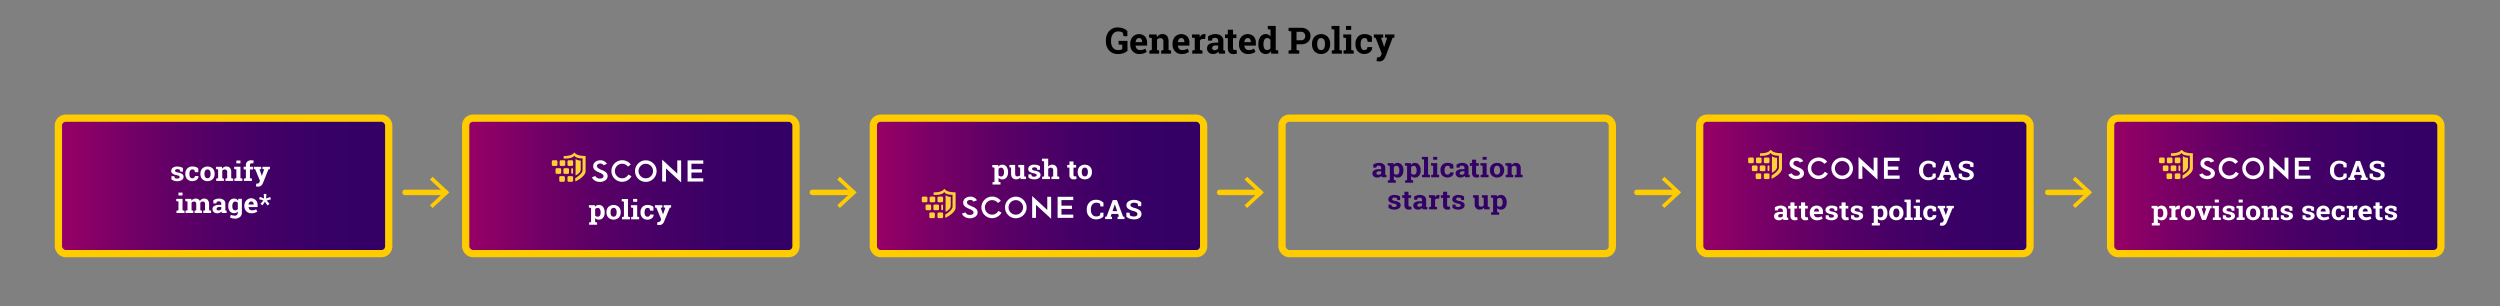<svg id="Ebene_1" data-name="Ebene 1" xmlns="http://www.w3.org/2000/svg" xmlns:xlink="http://www.w3.org/1999/xlink" viewBox="0 0 2750 337"><rect x="0" y="0" width="2750" height="337" fill="#808080" stroke="none"/><defs><style>.cls-1,.cls-2,.cls-3{fill:none;}.cls-12,.cls-14,.cls-16,.cls-2,.cls-3,.cls-5,.cls-6{stroke:#fc0;}.cls-12,.cls-14,.cls-16,.cls-2,.cls-5,.cls-6{stroke-miterlimit:10;stroke-width:8px;}.cls-3{stroke-linecap:round;stroke-linejoin:round;stroke-width:6px;}.cls-4{fill:#fc0;}.cls-5{fill:url(#Unbenannter_Verlauf_5);}.cls-6{fill:url(#Unbenannter_Verlauf_5-2);}.cls-7{fill:#fff;}.cls-8{fill:#306;}.cls-9{clip-path:url(#clip-path);}.cls-10{fill:#ffd138;}.cls-11{fill:#fdfeff;}.cls-12{fill:url(#Unbenannter_Verlauf_5-3);}.cls-13{clip-path:url(#clip-path-3);}.cls-14{fill:url(#Unbenannter_Verlauf_5-4);}.cls-15{clip-path:url(#clip-path-5);}.cls-16{fill:url(#Unbenannter_Verlauf_5-5);}.cls-17{clip-path:url(#clip-path-7);}</style><linearGradient id="Unbenannter_Verlauf_5" x1="512.24" y1="204.5" x2="875.59" y2="204.5" gradientUnits="userSpaceOnUse"><stop offset="0" stop-color="#906"/><stop offset="0.19" stop-color="#780066"/><stop offset="0.4" stop-color="#5a0066"/><stop offset="0.61" stop-color="#406"/><stop offset="0.81" stop-color="#370066"/><stop offset="1" stop-color="#306"/></linearGradient><linearGradient id="Unbenannter_Verlauf_5-2" x1="64.24" x2="427.59" xlink:href="#Unbenannter_Verlauf_5"/><clipPath id="clip-path"><rect class="cls-1" x="607" y="168" width="166.6" height="32.63"/></clipPath><linearGradient id="Unbenannter_Verlauf_5-3" x1="960.66" x2="1324.02" xlink:href="#Unbenannter_Verlauf_5"/><clipPath id="clip-path-3"><rect class="cls-1" x="1014" y="208" width="166.6" height="32.63"/></clipPath><linearGradient id="Unbenannter_Verlauf_5-4" x1="1869.66" x2="2233.02" xlink:href="#Unbenannter_Verlauf_5"/><clipPath id="clip-path-5"><rect class="cls-1" x="1923" y="165" width="166.6" height="32.63"/></clipPath><linearGradient id="Unbenannter_Verlauf_5-5" x1="2321.66" x2="2685.02" xlink:href="#Unbenannter_Verlauf_5"/><clipPath id="clip-path-7"><rect class="cls-1" x="2375" y="165" width="166.6" height="32.63"/></clipPath></defs><rect class="cls-2" x="1410.22" y="130" width="363.36" height="149" rx="8"/><line class="cls-3" x1="1341.53" y1="211.62" x2="1385.73" y2="211.62"/><polygon class="cls-4" points="1371.81 228.8 1368.95 225.72 1384.12 211.63 1368.95 197.53 1371.81 194.45 1390.28 211.63 1371.81 228.8"/><line class="cls-3" x1="1800.53" y1="211.62" x2="1844.73" y2="211.62"/><polygon class="cls-4" points="1830.81 228.8 1827.95 225.72 1843.12 211.63 1827.95 197.53 1830.81 194.45 1849.28 211.63 1830.81 228.8"/><rect class="cls-5" x="512.24" y="130" width="363.36" height="149" rx="8"/><line class="cls-3" x1="893.53" y1="211.62" x2="937.73" y2="211.62"/><polygon class="cls-4" points="923.81 228.8 920.95 225.72 936.12 211.63 920.95 197.53 923.81 194.45 942.28 211.63 923.81 228.8"/><rect class="cls-6" x="64.24" y="130" width="363.36" height="149" rx="8"/><path class="cls-7" d="M201.29,188.78h-3l-.47-1.94a4.19,4.19,0,0,0-1.16-.58,5,5,0,0,0-1.54-.22,3.16,3.16,0,0,0-1.87.49,1.49,1.49,0,0,0-.69,1.24,1.39,1.39,0,0,0,.66,1.17,7.41,7.41,0,0,0,2.64.83,11,11,0,0,1,4.56,1.69,3.59,3.59,0,0,1,1.49,3.06A4,4,0,0,1,200,198a8.79,8.79,0,0,1-5.07,1.33,11.19,11.19,0,0,1-3.51-.53,9.23,9.23,0,0,1-2.85-1.5l0-3.49h3.12l.62,2a2.62,2.62,0,0,0,1.09.46,6.63,6.63,0,0,0,1.44.15,3.8,3.8,0,0,0,2.07-.46,1.39,1.39,0,0,0,.71-1.24,1.46,1.46,0,0,0-.72-1.2,7.78,7.78,0,0,0-2.65-.89,10.89,10.89,0,0,1-4.42-1.66,3.52,3.52,0,0,1-1.49-3,4.25,4.25,0,0,1,1.72-3.37,7.49,7.49,0,0,1,4.88-1.41,13.21,13.21,0,0,1,3.66.49,7.72,7.72,0,0,1,2.7,1.25Z"/><path class="cls-7" d="M211.69,196.06a2.77,2.77,0,0,0,1.92-.65,2.26,2.26,0,0,0,.72-1.75h4l0,.09a4.72,4.72,0,0,1-1.89,3.94,8.35,8.35,0,0,1-10.55-.61,8.06,8.06,0,0,1-2-5.65V191a8,8,0,0,1,2.06-5.64,7.65,7.65,0,0,1,5.88-2.21,10.71,10.71,0,0,1,3.6.56,7.2,7.2,0,0,1,2.65,1.58l.06,4.15h-3.63l-.74-2.43a2.84,2.84,0,0,0-.83-.45,3.19,3.19,0,0,0-1.11-.18,2.9,2.9,0,0,0-2.69,1.29,6.36,6.36,0,0,0-.78,3.33v.43a6.81,6.81,0,0,0,.72,3.36A2.66,2.66,0,0,0,211.69,196.06Z"/><path class="cls-7" d="M220.44,191.06a8,8,0,0,1,2.08-5.69,8.56,8.56,0,0,1,11.49,0,8,8,0,0,1,2.08,5.7v.3a8,8,0,0,1-2.08,5.71,8.57,8.57,0,0,1-11.49,0,8,8,0,0,1-2.08-5.71Zm4.48.3a6.4,6.4,0,0,0,.79,3.41,2.8,2.8,0,0,0,2.58,1.29,2.76,2.76,0,0,0,2.53-1.29,6.35,6.35,0,0,0,.81-3.41v-.3a6.21,6.21,0,0,0-.82-3.37,3.14,3.14,0,0,0-5.1,0,6.39,6.39,0,0,0-.79,3.37Z"/><path class="cls-7" d="M237.79,196.46l2.14-.43v-9.64l-2.37-.43v-2.52h6.54l.2,2.22a5.91,5.91,0,0,1,2-1.85,5.55,5.55,0,0,1,2.71-.66,5.15,5.15,0,0,1,3.92,1.48,6.52,6.52,0,0,1,1.41,4.64V196l2.15.43V199H248v-2.51l1.91-.43v-6.75a3,3,0,0,0-.67-2.22,2.85,2.85,0,0,0-2-.65,3.57,3.57,0,0,0-1.59.34,3.13,3.13,0,0,0-1.18.95V196l1.8.43V199h-8.42Z"/><path class="cls-7" d="M257.81,196.46,260,196v-9.64l-2.39-.43v-2.52h6.87V196l2.14.43V199h-8.78Zm6.64-16.74H260v-3.15h4.48Z"/><path class="cls-7" d="M268.31,196.46l2.16-.43v-9.65H268v-2.94h2.47v-1.73a5.11,5.11,0,0,1,1.61-4,6.63,6.63,0,0,1,4.52-1.41,9,9,0,0,1,1.15.08c.4.05.83.13,1.3.22l-.38,3.12-.72-.1a6.1,6.1,0,0,0-.8-.05,2.26,2.26,0,0,0-1.65.56,2.2,2.2,0,0,0-.56,1.61v1.73h3.3v2.94h-3.3V196l2.16.43V199h-8.79Z"/><path class="cls-7" d="M296.9,186l-1.55.22-6.1,15.12a8.39,8.39,0,0,1-1.92,2.82,5.13,5.13,0,0,1-3.62,1.13,6,6,0,0,1-1.07-.09q-.5-.07-1.17-.24l.52-3.06.45.06.39,0a2.58,2.58,0,0,0,1.72-.51,3.36,3.36,0,0,0,.92-1.27L286,199l-5.26-12.8-1.55-.23v-2.52h8.12V186l-1.85.29,2.27,6.21.23,1.12H288l2.62-7.34-1.87-.29v-2.52h8.12Z"/><path class="cls-7" d="M194.15,231.75l2.16-.43v-9.63l-2.39-.43v-2.53h6.86v12.59l2.15.43v2.52h-8.78ZM200.78,215h-4.47v-3.14h4.47Z"/><path class="cls-7" d="M203.88,221.26v-2.53h6.54l.18,2.05a5.55,5.55,0,0,1,2-1.73,6.18,6.18,0,0,1,2.78-.61,5.31,5.31,0,0,1,2.73.66,4.15,4.15,0,0,1,1.72,2,5.55,5.55,0,0,1,2-1.95,5.69,5.69,0,0,1,2.88-.71,4.94,4.94,0,0,1,3.87,1.59,7.11,7.11,0,0,1,1.42,4.83v6.46l2.16.43v2.52h-8.57v-2.52l1.93-.43v-6.47a3.74,3.74,0,0,0-.61-2.46,2.32,2.32,0,0,0-1.82-.69,3.2,3.2,0,0,0-1.65.4,2.86,2.86,0,0,0-1.11,1.1c0,.18,0,.33,0,.46s0,.26,0,.4v7.26l1.81.43v2.52h-8.08v-2.52l1.81-.43v-6.47a3.77,3.77,0,0,0-.61-2.44,2.31,2.31,0,0,0-1.84-.71,3.64,3.64,0,0,0-1.59.33,2.84,2.84,0,0,0-1.12.91v8.38l1.93.43v2.52h-8.55v-2.52l2.16-.43v-9.63Z"/><path class="cls-7" d="M244.15,234.27a7.92,7.92,0,0,1-.33-.8,6.17,6.17,0,0,1-.21-.82,6.29,6.29,0,0,1-1.94,1.39,6.18,6.18,0,0,1-2.61.53,5.68,5.68,0,0,1-3.87-1.24,4.23,4.23,0,0,1-1.43-3.38,3.78,3.78,0,0,1,1.87-3.38,10.3,10.3,0,0,1,5.48-1.19h2.28v-1.52a2.24,2.24,0,0,0-.68-1.74,3,3,0,0,0-2-.62,5.19,5.19,0,0,0-1.37.17,3.66,3.66,0,0,0-1,.39l-.29,1.67h-3.37v-3.45A13.26,13.26,0,0,1,237.5,219a11,11,0,0,1,3.46-.53,8.18,8.18,0,0,1,5,1.42,4.7,4.7,0,0,1,1.92,4v6.41c0,.24,0,.47,0,.68a3.81,3.81,0,0,0,.06.6l1.36.17v2.52Zm-3.88-2.8a4.14,4.14,0,0,0,1.84-.41,3.43,3.43,0,0,0,1.28-1v-2.37h-2.28a3.24,3.24,0,0,0-2.16.63,1.88,1.88,0,0,0-.73,1.5,1.5,1.5,0,0,0,.54,1.23A2.3,2.3,0,0,0,240.27,231.47Z"/><path class="cls-7" d="M251.1,226.63a9.55,9.55,0,0,1,1.71-5.93,5.64,5.64,0,0,1,4.79-2.26,5.07,5.07,0,0,1,2.45.58,5.38,5.38,0,0,1,1.81,1.66l.32-2h3.89v15.08a6.23,6.23,0,0,1-2.06,4.9,8.22,8.22,0,0,1-5.66,1.83,11.7,11.7,0,0,1-2.67-.32,12.82,12.82,0,0,1-2.6-.88l.83-3a14.77,14.77,0,0,0,2.14.69,10.39,10.39,0,0,0,2.27.25,3.05,3.05,0,0,0,2.45-.94,3.82,3.82,0,0,0,.81-2.6v-1a5.06,5.06,0,0,1-1.73,1.33,5.31,5.31,0,0,1-2.28.46,5.79,5.79,0,0,1-4.76-2.1,8.53,8.53,0,0,1-1.71-5.54Zm4.48.3a6,6,0,0,0,.73,3.21,2.61,2.61,0,0,0,2.39,1.17,3.94,3.94,0,0,0,1.74-.35,2.77,2.77,0,0,0,1.14-1v-6.75a2.91,2.91,0,0,0-1.14-1.09,3.49,3.49,0,0,0-1.71-.39,2.56,2.56,0,0,0-2.4,1.37,7.35,7.35,0,0,0-.75,3.56Z"/><path class="cls-7" d="M276.69,234.57a7.75,7.75,0,0,1-5.73-2.15,7.45,7.45,0,0,1-2.15-5.48v-.57a8.17,8.17,0,0,1,2-5.7,7.06,7.06,0,0,1,12.52,4.79v2.29h-9.9l0,.08a3.9,3.9,0,0,0,1.09,2.53,3.55,3.55,0,0,0,2.65,1,9,9,0,0,0,2.46-.28,11.36,11.36,0,0,0,2.15-.88l1.21,2.59a9.15,9.15,0,0,1-2.66,1.27A11.86,11.86,0,0,1,276.69,234.57Zm-.4-12.9a2.39,2.39,0,0,0-2,.89,4.48,4.48,0,0,0-.89,2.35l.05.07H279v-.38a3.23,3.23,0,0,0-.66-2.13A2.5,2.5,0,0,0,276.29,221.67Z"/><path class="cls-7" d="M289.65,220.4,285,219.12l.87-2.54,4.55,1.76-.28-5h2.89l-.31,5.07,4.46-1.72.86,2.58-4.69,1.28,3.06,3.8L294.13,226l-2.68-4.16-2.65,4-2.33-1.52Z"/><line class="cls-3" x1="445.53" y1="211.62" x2="489.73" y2="211.62"/><polygon class="cls-4" points="475.81 228.8 472.95 225.72 488.12 211.63 472.95 197.53 475.81 194.45 494.28 211.63 475.81 228.8"/><path d="M1240.24,55.86a12.69,12.69,0,0,1-4,2.47,17.74,17.74,0,0,1-6.72,1.1,12.23,12.23,0,0,1-9.37-3.86,14.07,14.07,0,0,1-3.62-10v-1a15,15,0,0,1,3.57-10.39,11.87,11.87,0,0,1,9.31-4,16.84,16.84,0,0,1,6.1,1.07,13.26,13.26,0,0,1,4.6,2.88v5.72h-4.22l-.8-3.81A6,6,0,0,0,1233,35a9.72,9.72,0,0,0-2.94-.4,6.85,6.85,0,0,0-5.8,2.75,11.7,11.7,0,0,0-2.07,7.21v1a10.88,10.88,0,0,0,2,6.93,7,7,0,0,0,5.86,2.59,10.56,10.56,0,0,0,2.78-.3,5.93,5.93,0,0,0,1.67-.68V49.26l-4.06-.32v-4h9.78Z"/><path d="M1253.35,59.43A9.51,9.51,0,0,1,1246,56.5a10.47,10.47,0,0,1-2.73-7.44v-.78a11.52,11.52,0,0,1,2.59-7.75,9.64,9.64,0,0,1,13.58-.45,9.88,9.88,0,0,1,2.37,7v3.1h-12.62l0,.12a5.47,5.47,0,0,0,1.4,3.44,4.34,4.34,0,0,0,3.37,1.35,11.08,11.08,0,0,0,3.14-.38,14.81,14.81,0,0,0,2.73-1.21l1.55,3.52a11.32,11.32,0,0,1-3.39,1.74A14.4,14.4,0,0,1,1253.35,59.43Zm-.51-17.54a3,3,0,0,0-2.5,1.21,6.31,6.31,0,0,0-1.13,3.19l.06.09h7v-.5a4.55,4.55,0,0,0-.85-2.9A3,3,0,0,0,1252.84,41.89Z"/><path d="M1264.23,55.6,1267,55V41.91l-3-.58V37.89h8.34l.25,3a7.71,7.71,0,0,1,2.6-2.52,6.73,6.73,0,0,1,3.45-.9,6.34,6.34,0,0,1,5,2q1.8,2,1.8,6.31V55l2.74.58V59h-10.9V55.6l2.44-.58V45.84a4.29,4.29,0,0,0-.86-3,3.47,3.47,0,0,0-2.6-.89,4.36,4.36,0,0,0-2,.46,4.17,4.17,0,0,0-1.5,1.3V55l2.3.58V59h-10.74Z"/><path d="M1299.85,59.43a9.49,9.49,0,0,1-7.3-2.93,10.48,10.48,0,0,1-2.74-7.44v-.78a11.57,11.57,0,0,1,2.59-7.75,9.65,9.65,0,0,1,13.59-.45,9.92,9.92,0,0,1,2.36,7v3.1h-12.62l0,.12a5.53,5.53,0,0,0,1.4,3.44,4.36,4.36,0,0,0,3.37,1.35,11.08,11.08,0,0,0,3.14-.38,14.59,14.59,0,0,0,2.74-1.21l1.54,3.52a11.2,11.2,0,0,1-3.39,1.74A14.35,14.35,0,0,1,1299.85,59.43Zm-.5-17.54a3,3,0,0,0-2.5,1.21,6.31,6.31,0,0,0-1.14,3.19l.06.09h7v-.5a4.55,4.55,0,0,0-.85-2.9A3,3,0,0,0,1299.35,41.89Z"/><path d="M1311.47,55.6l2.74-.58V41.91l-3-.58V37.89h8.34l.26,3.08a6.59,6.59,0,0,1,1.91-2.55,4.23,4.23,0,0,1,2.71-.92,6.35,6.35,0,0,1,.95.07,5.84,5.84,0,0,1,.83.16l-.6,5.2-2.35-.06a4,4,0,0,0-2.07.49,3.22,3.22,0,0,0-1.25,1.38V55l2.74.58V59h-11.18Z"/><path d="M1341,59a8.27,8.27,0,0,1-.41-1.08,8.88,8.88,0,0,1-.28-1.13,7.63,7.63,0,0,1-2.47,1.9,7.41,7.41,0,0,1-3.33.72,7,7,0,0,1-4.93-1.69,5.94,5.94,0,0,1-1.82-4.6,5.22,5.22,0,0,1,2.38-4.59q2.39-1.62,7-1.62H1340V44.86a3.1,3.1,0,0,0-.88-2.36,3.61,3.61,0,0,0-2.6-.84,6.06,6.06,0,0,0-1.73.22,4.65,4.65,0,0,0-1.24.54l-.37,2.27h-4.29l0-4.69a15.54,15.54,0,0,1,3.58-1.78,13.06,13.06,0,0,1,4.4-.72,10,10,0,0,1,6.38,1.92,6.55,6.55,0,0,1,2.45,5.48v8.73c0,.33,0,.63,0,.92a7,7,0,0,0,.07.82l1.74.23V59ZM1336,55.21a4.93,4.93,0,0,0,2.34-.55,4.54,4.54,0,0,0,1.64-1.4V50h-2.91a3.94,3.94,0,0,0-2.75.85,2.63,2.63,0,0,0-.94,2,2.14,2.14,0,0,0,.69,1.68A2.86,2.86,0,0,0,1336,55.21Z"/><path d="M1356.32,32.71v5.18H1360v4h-3.71V52.65a2.48,2.48,0,0,0,.51,1.76,1.79,1.79,0,0,0,1.36.53,10.14,10.14,0,0,0,1,0,9.38,9.38,0,0,0,1-.17l.48,4.13a14.71,14.71,0,0,1-1.89.44,14.28,14.28,0,0,1-2,.14,6.07,6.07,0,0,1-4.54-1.62c-1.06-1.08-1.6-2.79-1.6-5.14V41.89h-3.1v-4h3.1V32.71Z"/><path d="M1372.94,59.43a9.51,9.51,0,0,1-7.31-2.93,10.47,10.47,0,0,1-2.73-7.44v-.78a11.52,11.52,0,0,1,2.59-7.75,9.64,9.64,0,0,1,13.58-.45,9.88,9.88,0,0,1,2.37,7v3.1h-12.62l0,.12a5.47,5.47,0,0,0,1.4,3.44,4.33,4.33,0,0,0,3.36,1.35,11.11,11.11,0,0,0,3.15-.38,14.81,14.81,0,0,0,2.73-1.21L1381,57a11.44,11.44,0,0,1-3.39,1.74A14.4,14.4,0,0,1,1372.94,59.43Zm-.51-17.54a3,3,0,0,0-2.5,1.21,6.31,6.31,0,0,0-1.13,3.19l.06.09h7v-.5A4.55,4.55,0,0,0,1375,43,3,3,0,0,0,1372.43,41.89Z"/><path d="M1397.88,56.44a7,7,0,0,1-2.35,2.23,6.22,6.22,0,0,1-3.1.76,7.17,7.17,0,0,1-6.06-2.85,12.16,12.16,0,0,1-2.16-7.54v-.41a13.68,13.68,0,0,1,2.17-8.07,7,7,0,0,1,6.09-3.06,5.84,5.84,0,0,1,2.85.69,7,7,0,0,1,2.23,2V32.58l-3-.59V28.55h8.75V55l2.74.58V59h-7.68Zm-8-7.4a8.68,8.68,0,0,0,.93,4.37,3.24,3.24,0,0,0,3,1.59,4.37,4.37,0,0,0,2.16-.51,4.06,4.06,0,0,0,1.51-1.46v-9a4.28,4.28,0,0,0-1.5-1.57,4,4,0,0,0-2.13-.56,3.2,3.2,0,0,0-3.05,1.86,10.52,10.52,0,0,0-1,4.84Z"/><path d="M1431,30.58a11.19,11.19,0,0,1,7.7,2.51,8.4,8.4,0,0,1,2.82,6.58,8.3,8.3,0,0,1-2.82,6.56,11.28,11.28,0,0,1-7.7,2.48h-4.81V55l3,.58V59h-11.78V55.6l3-.58V34.61l-3-.59V30.58H1431Zm-4.81,13.73H1431a4.73,4.73,0,0,0,3.6-1.29,4.66,4.66,0,0,0,1.22-3.31,4.85,4.85,0,0,0-1.22-3.39A4.61,4.61,0,0,0,1431,35h-4.81Z"/><path d="M1443.23,48.26a11.28,11.28,0,0,1,2.65-7.74,10.41,10.41,0,0,1,14.65,0,11.31,11.31,0,0,1,2.64,7.75v.41a11.29,11.29,0,0,1-2.64,7.76,10.44,10.44,0,0,1-14.65,0,11.24,11.24,0,0,1-2.65-7.76Zm5.71.41a9.18,9.18,0,0,0,1,4.64,3.52,3.52,0,0,0,3.28,1.75,3.47,3.47,0,0,0,3.23-1.76,9.07,9.07,0,0,0,1-4.63v-.41a9,9,0,0,0-1-4.59,3.53,3.53,0,0,0-3.27-1.78,3.47,3.47,0,0,0-3.24,1.78,9.15,9.15,0,0,0-1,4.59Z"/><path d="M1464.66,32V28.55h8.75V55l2.75.58V59H1465V55.6l2.76-.58V32.58Z"/><path d="M1477.84,55.6l2.76-.58V41.91l-3-.58V37.89h8.75V55l2.73.58V59h-11.19Zm8.46-22.77h-5.7V28.55h5.7Z"/><path d="M1500.83,55.06a3.36,3.36,0,0,0,2.44-.89,3.16,3.16,0,0,0,.92-2.38h5.16l.05.12a6.54,6.54,0,0,1-2.4,5.36,10.16,10.16,0,0,1-13.46-.83,11.4,11.4,0,0,1-2.55-7.67v-.59a11.23,11.23,0,0,1,2.62-7.67q2.63-3,7.49-3a12.92,12.92,0,0,1,4.59.76,9,9,0,0,1,3.38,2.15l.08,5.64h-4.63l-.94-3.3a3.34,3.34,0,0,0-1-.61,3.76,3.76,0,0,0-1.43-.25,3.59,3.59,0,0,0-3.41,1.76,9,9,0,0,0-1,4.53v.59a9.74,9.74,0,0,0,.92,4.56A3.33,3.33,0,0,0,1500.83,55.06Z"/><path d="M1533.86,41.33l-2,.29-7.77,20.57a11.36,11.36,0,0,1-2.45,3.82,6.24,6.24,0,0,1-4.62,1.55,7.4,7.4,0,0,1-1.36-.12c-.42-.08-.92-.19-1.49-.33l.66-4.16.57.08.51,0a3.16,3.16,0,0,0,2.19-.69,4.73,4.73,0,0,0,1.17-1.73l.64-1.6-6.7-17.4-2-.31V37.89h10.35v3.44l-2.36.39,2.89,8.43.29,1.53.12,0,3.34-10-2.38-.39V37.89h10.35Z"/><path class="cls-8" d="M1520.06,195a6.86,6.86,0,0,1-.32-.79,6.36,6.36,0,0,1-.22-.83,6,6,0,0,1-1.94,1.4,6.18,6.18,0,0,1-2.61.53,5.72,5.72,0,0,1-3.87-1.25,4.24,4.24,0,0,1-1.43-3.38,3.77,3.77,0,0,1,1.87-3.37,10.26,10.26,0,0,1,5.49-1.2h2.28v-1.52a2.2,2.2,0,0,0-.69-1.73,2.93,2.93,0,0,0-2-.62,5.13,5.13,0,0,0-1.36.16,3.54,3.54,0,0,0-1,.4l-.29,1.66h-3.37l0-3.44a12.37,12.37,0,0,1,2.81-1.31,10.9,10.9,0,0,1,3.45-.53,8.28,8.28,0,0,1,5,1.41,4.72,4.72,0,0,1,1.92,4V191c0,.24,0,.47,0,.68a3.83,3.83,0,0,0,0,.6l1.36.17V195Zm-3.88-2.8a4,4,0,0,0,1.84-.41,3.53,3.53,0,0,0,1.29-1v-2.37H1517a3.29,3.29,0,0,0-2.16.62,1.92,1.92,0,0,0-.74,1.5,1.52,1.52,0,0,0,.54,1.24A2.32,2.32,0,0,0,1516.18,192.17Z"/><path class="cls-8" d="M1526.4,182v-2.52h6.5l.21,1.81a5.36,5.36,0,0,1,1.77-1.56,5,5,0,0,1,2.39-.54,5.66,5.66,0,0,1,4.78,2.25,9.64,9.64,0,0,1,1.7,5.93v.31a8.56,8.56,0,0,1-1.7,5.54,5.78,5.78,0,0,1-4.75,2.1,5.68,5.68,0,0,1-2.32-.46,4.74,4.74,0,0,1-1.73-1.32V198l2.16.43V201h-8.78v-2.53l2.16-.43v-15.6Zm12.87,5.37a7.14,7.14,0,0,0-.78-3.56,2.57,2.57,0,0,0-2.39-1.36,3.53,3.53,0,0,0-1.72.39,2.78,2.78,0,0,0-1.13,1.1v6.81a2.67,2.67,0,0,0,1.13,1,4,4,0,0,0,1.75.35,2.64,2.64,0,0,0,2.39-1.19,6,6,0,0,0,.75-3.23Z"/><path class="cls-8" d="M1545.4,182v-2.52h6.5l.21,1.81a5.36,5.36,0,0,1,1.77-1.56,5,5,0,0,1,2.39-.54,5.66,5.66,0,0,1,4.78,2.25,9.64,9.64,0,0,1,1.7,5.93v.31a8.56,8.56,0,0,1-1.7,5.54,5.78,5.78,0,0,1-4.75,2.1,5.68,5.68,0,0,1-2.32-.46,4.74,4.74,0,0,1-1.73-1.32V198l2.16.43V201h-8.78v-2.53l2.16-.43v-15.6Zm12.87,5.37a7.14,7.14,0,0,0-.78-3.56,2.57,2.57,0,0,0-2.39-1.36,3.53,3.53,0,0,0-1.72.39,2.78,2.78,0,0,0-1.13,1.1v6.81a2.67,2.67,0,0,0,1.13,1,4,4,0,0,0,1.75.35,2.64,2.64,0,0,0,2.39-1.19,6,6,0,0,0,.75-3.23Z"/><path class="cls-8" d="M1564,175.1v-2.53h6.86V192l2.16.43V195h-8.79v-2.51l2.16-.43v-16.5Z"/><path class="cls-8" d="M1574.3,192.46l2.16-.43v-9.64l-2.39-.43v-2.52h6.87V192l2.14.43V195h-8.78Zm6.64-16.74h-4.48v-3.15h4.48Z"/><path class="cls-8" d="M1592.34,192.06a2.76,2.76,0,0,0,1.91-.65,2.26,2.26,0,0,0,.72-1.75h4l0,.09a4.74,4.74,0,0,1-1.88,3.94,8.36,8.36,0,0,1-10.56-.61,8.06,8.06,0,0,1-2-5.65V187a8,8,0,0,1,2.06-5.64,7.68,7.68,0,0,1,5.88-2.21,10.63,10.63,0,0,1,3.6.56,7.12,7.12,0,0,1,2.65,1.58l.06,4.15h-3.63l-.73-2.43a3,3,0,0,0-.83-.45,3.25,3.25,0,0,0-1.12-.18,2.87,2.87,0,0,0-2.68,1.29,6.36,6.36,0,0,0-.78,3.33v.43a6.81,6.81,0,0,0,.72,3.36A2.65,2.65,0,0,0,1592.34,192.06Z"/><path class="cls-8" d="M1611.64,195a6.86,6.86,0,0,1-.32-.79,6.31,6.31,0,0,1-.21-.83,6,6,0,0,1-4.55,1.93,5.68,5.68,0,0,1-3.87-1.25,4.21,4.21,0,0,1-1.44-3.38,3.79,3.79,0,0,1,1.87-3.37,10.26,10.26,0,0,1,5.49-1.2h2.28v-1.52a2.2,2.2,0,0,0-.69-1.73,2.93,2.93,0,0,0-2-.62,5.13,5.13,0,0,0-1.36.16,3.34,3.34,0,0,0-1,.4l-.3,1.66h-3.37l0-3.44a12.57,12.57,0,0,1,2.81-1.31,11,11,0,0,1,3.46-.53,8.25,8.25,0,0,1,5,1.41,4.72,4.72,0,0,1,1.92,4V191c0,.24,0,.47,0,.68a3.83,3.83,0,0,0,0,.6l1.37.17V195Zm-3.87-2.8a4,4,0,0,0,1.84-.41,3.41,3.41,0,0,0,1.28-1v-2.37h-2.28a3.29,3.29,0,0,0-2.16.62,1.92,1.92,0,0,0-.74,1.5,1.5,1.5,0,0,0,.55,1.24A2.28,2.28,0,0,0,1607.77,192.17Z"/><path class="cls-8" d="M1623.7,175.63v3.81h2.91v2.94h-2.91v7.91a1.7,1.7,0,0,0,.4,1.29,1.47,1.47,0,0,0,1.07.39q.46,0,.81,0l.77-.12.38,3a11.54,11.54,0,0,1-1.48.32,11.28,11.28,0,0,1-1.6.11,4.93,4.93,0,0,1-3.56-1.2,5,5,0,0,1-1.25-3.77v-7.93h-2.43v-2.94h2.43v-3.81Z"/><path class="cls-8" d="M1628.67,192.46l2.16-.43v-9.64l-2.39-.43v-2.52h6.86V192l2.15.43V195h-8.78Zm6.63-16.74h-4.47v-3.15h4.47Z"/><path class="cls-8" d="M1638.92,187.06a8,8,0,0,1,2.07-5.69,8.57,8.57,0,0,1,11.5,0,8,8,0,0,1,2.07,5.7v.3a8,8,0,0,1-2.07,5.71,8.59,8.59,0,0,1-11.5,0,8,8,0,0,1-2.07-5.71Zm4.47.3a6.4,6.4,0,0,0,.8,3.41,3.18,3.18,0,0,0,5.11,0,6.45,6.45,0,0,0,.8-3.41v-.3a6.3,6.3,0,0,0-.81-3.37,2.79,2.79,0,0,0-2.56-1.31,2.76,2.76,0,0,0-2.54,1.31,6.39,6.39,0,0,0-.8,3.37Z"/><path class="cls-8" d="M1656.26,192.46l2.15-.43v-9.64L1656,182v-2.52h6.55l.19,2.22a6.09,6.09,0,0,1,2-1.85,5.57,5.57,0,0,1,2.71-.66,5.16,5.16,0,0,1,3.93,1.48,6.52,6.52,0,0,1,1.41,4.64V192l2.14.43V195h-8.55v-2.51l1.92-.43v-6.75a3,3,0,0,0-.68-2.22,2.85,2.85,0,0,0-2-.65,3.57,3.57,0,0,0-1.59.34,3.21,3.21,0,0,0-1.18.95V192l1.81.43V195h-8.43Z"/><path class="cls-8" d="M1540.09,220.07h-3l-.47-1.94a4,4,0,0,0-1.16-.57,5,5,0,0,0-1.54-.23,3.14,3.14,0,0,0-1.87.49,1.5,1.5,0,0,0-.69,1.25,1.39,1.39,0,0,0,.66,1.17,7.46,7.46,0,0,0,2.63.82,11.24,11.24,0,0,1,4.57,1.69,3.62,3.62,0,0,1,1.49,3.07,4,4,0,0,1-1.93,3.42,8.7,8.7,0,0,1-5.06,1.33,11.25,11.25,0,0,1-3.52-.52,9.1,9.1,0,0,1-2.84-1.51l0-3.48h3.12l.61,2a2.68,2.68,0,0,0,1.09.47,6.76,6.76,0,0,0,1.44.15,3.93,3.93,0,0,0,2.08-.46,1.4,1.4,0,0,0,0-2.44,7.56,7.56,0,0,0-2.65-.89,11.19,11.19,0,0,1-4.42-1.66,3.51,3.51,0,0,1-1.49-3,4.23,4.23,0,0,1,1.71-3.36,7.48,7.48,0,0,1,4.89-1.42,13.09,13.09,0,0,1,3.65.49,8.05,8.05,0,0,1,2.71,1.25Z"/><path class="cls-8" d="M1549.32,210.92v3.81h2.91v2.94h-2.91v7.92a1.73,1.73,0,0,0,.4,1.29,1.45,1.45,0,0,0,1.07.39c.31,0,.57,0,.8,0a6.81,6.81,0,0,0,.78-.12l.38,3a11.68,11.68,0,0,1-1.49.32,11.24,11.24,0,0,1-1.59.11,5,5,0,0,1-3.56-1.19,5,5,0,0,1-1.25-3.78v-7.93h-2.44v-2.94h2.44v-3.81Z"/><path class="cls-8" d="M1565,230.27a7.85,7.85,0,0,1-.32-.8,5,5,0,0,1-.22-.82,6.29,6.29,0,0,1-1.94,1.39,6.18,6.18,0,0,1-2.61.53,5.71,5.71,0,0,1-3.87-1.24,4.27,4.27,0,0,1-1.43-3.38,3.78,3.78,0,0,1,1.87-3.38,10.32,10.32,0,0,1,5.48-1.19h2.29v-1.52a2.21,2.21,0,0,0-.69-1.74,3,3,0,0,0-2-.62,5.11,5.11,0,0,0-1.36.17,3.9,3.9,0,0,0-1,.39l-.29,1.67h-3.37v-3.45a13.12,13.12,0,0,1,2.82-1.31,10.85,10.85,0,0,1,3.45-.53,8.18,8.18,0,0,1,5,1.42,4.68,4.68,0,0,1,1.93,4V227a5.54,5.54,0,0,0,.06.6l1.36.17v2.52Zm-3.88-2.8a4.11,4.11,0,0,0,1.84-.41,3.55,3.55,0,0,0,1.29-1v-2.37h-2.29a3.24,3.24,0,0,0-2.16.63,1.88,1.88,0,0,0-.73,1.5,1.5,1.5,0,0,0,.54,1.23A2.32,2.32,0,0,0,1561.1,227.47Z"/><path class="cls-8" d="M1572,227.75l2.14-.43v-9.63l-2.37-.43v-2.53h6.54l.2,2.27a4.93,4.93,0,0,1,1.5-1.88,3.5,3.5,0,0,1,2.13-.68,6.42,6.42,0,0,1,.74.05,5.29,5.29,0,0,1,.65.13l-.47,3.81-1.84,0a3.29,3.29,0,0,0-1.62.36,2.35,2.35,0,0,0-1,1v7.55l2.14.43v2.52H1572Z"/><path class="cls-8" d="M1591.84,210.92v3.81h2.91v2.94h-2.91v7.92a1.73,1.73,0,0,0,.4,1.29,1.45,1.45,0,0,0,1.07.39c.31,0,.57,0,.8,0a6.81,6.81,0,0,0,.78-.12l.38,3a10.81,10.81,0,0,1-3.08.43,5,5,0,0,1-3.56-1.19,5,5,0,0,1-1.25-3.78v-7.93h-2.44v-2.94h2.44v-3.81Z"/><path class="cls-8" d="M1610.47,220.07h-3l-.48-1.94a3.86,3.86,0,0,0-1.15-.57,5,5,0,0,0-1.54-.23,3.14,3.14,0,0,0-1.87.49,1.5,1.5,0,0,0-.69,1.25,1.39,1.39,0,0,0,.66,1.17,7.31,7.31,0,0,0,2.63.82,11.3,11.3,0,0,1,4.57,1.69,3.61,3.61,0,0,1,1.48,3.07,4,4,0,0,1-1.92,3.42,8.7,8.7,0,0,1-5.06,1.33,11.25,11.25,0,0,1-3.52-.52,8.89,8.89,0,0,1-2.84-1.51l0-3.48h3.13l.61,2a2.68,2.68,0,0,0,1.09.47,6.76,6.76,0,0,0,1.44.15,3.93,3.93,0,0,0,2.08-.46,1.4,1.4,0,0,0,0-2.44,7.64,7.64,0,0,0-2.65-.89,11.13,11.13,0,0,1-4.42-1.66,3.51,3.51,0,0,1-1.5-3,4.22,4.22,0,0,1,1.72-3.36,7.44,7.44,0,0,1,4.89-1.42,13.19,13.19,0,0,1,3.65.49,7.9,7.9,0,0,1,2.7,1.25Z"/><path class="cls-8" d="M1632.38,228.3a5.39,5.39,0,0,1-2,1.68,5.89,5.89,0,0,1-2.67.59,5.37,5.37,0,0,1-4.11-1.57,6.93,6.93,0,0,1-1.48-4.89v-6.42l-1.83-.43v-2.53h6.3v9.41a3.8,3.8,0,0,0,.61,2.43,2.19,2.19,0,0,0,1.8.74,4.87,4.87,0,0,0,1.83-.32,3.29,3.29,0,0,0,1.26-.93v-8.37l-2-.43v-2.53h6.44v12.59l2,.43v2.52h-5.93Z"/><path class="cls-8" d="M1640,217.26v-2.53h6.5l.21,1.81a5.18,5.18,0,0,1,1.76-1.55,5,5,0,0,1,2.39-.55,5.61,5.61,0,0,1,4.78,2.26,9.55,9.55,0,0,1,1.7,5.93v.3a8.47,8.47,0,0,1-1.7,5.54,5.76,5.76,0,0,1-4.75,2.1,5.6,5.6,0,0,1-2.31-.45,4.68,4.68,0,0,1-1.73-1.33v4.49l2.16.43v2.53h-8.78v-2.53l2.16-.43V217.69Zm12.87,5.37a7.11,7.11,0,0,0-.78-3.56,2.58,2.58,0,0,0-2.39-1.37,3.57,3.57,0,0,0-1.73.39,2.85,2.85,0,0,0-1.12,1.11V226a2.67,2.67,0,0,0,1.12,1,4,4,0,0,0,1.76.34,2.61,2.61,0,0,0,2.38-1.19,5.92,5.92,0,0,0,.76-3.23Z"/><line class="cls-3" x1="2252.53" y1="211.62" x2="2296.73" y2="211.62"/><polygon class="cls-4" points="2282.81 228.8 2279.95 225.72 2295.12 211.63 2279.95 197.53 2282.81 194.45 2301.28 211.63 2282.81 228.8"/><path class="cls-7" d="M647.79,228.26v-2.53h6.5l.21,1.81a5.18,5.18,0,0,1,1.76-1.55,5,5,0,0,1,2.39-.55,5.61,5.61,0,0,1,4.78,2.26,9.55,9.55,0,0,1,1.71,5.93v.3a8.47,8.47,0,0,1-1.71,5.54,5.76,5.76,0,0,1-4.75,2.1,5.63,5.63,0,0,1-2.31-.45,4.76,4.76,0,0,1-1.73-1.33v4.49l2.16.43v2.53H648v-2.53l2.16-.43V228.69Zm12.87,5.37a7.11,7.11,0,0,0-.78-3.56,2.58,2.58,0,0,0-2.39-1.37,3.5,3.5,0,0,0-1.72.39,2.87,2.87,0,0,0-1.13,1.11V237a2.7,2.7,0,0,0,1.13,1,4,4,0,0,0,1.75.34,2.6,2.6,0,0,0,2.38-1.19,5.92,5.92,0,0,0,.76-3.23Z"/><path class="cls-7" d="M667.13,233.36a8,8,0,0,1,2.07-5.7,8.57,8.57,0,0,1,11.5,0,8,8,0,0,1,2.07,5.71v.3a8,8,0,0,1-2.07,5.71,8.61,8.61,0,0,1-11.5,0,8,8,0,0,1-2.07-5.71Zm4.47.3a6.45,6.45,0,0,0,.8,3.41,2.81,2.81,0,0,0,2.57,1.28,2.77,2.77,0,0,0,2.54-1.29,6.43,6.43,0,0,0,.8-3.4v-.3a6.34,6.34,0,0,0-.81-3.38,2.79,2.79,0,0,0-2.56-1.31A2.76,2.76,0,0,0,672.4,230a6.43,6.43,0,0,0-.8,3.38Z"/><path class="cls-7" d="M683.94,221.39v-2.52h6.86v19.45l2.16.43v2.52h-8.79v-2.52l2.16-.43v-16.5Z"/><path class="cls-7" d="M694.28,238.75l2.16-.43v-9.63l-2.39-.43v-2.53h6.86v12.59l2.15.43v2.52h-8.78ZM700.91,222h-4.47v-3.14h4.47Z"/><path class="cls-7" d="M712.31,238.35a2.73,2.73,0,0,0,1.92-.65A2.25,2.25,0,0,0,715,236h4l0,.08a4.73,4.73,0,0,1-1.88,3.94,7.43,7.43,0,0,1-4.85,1.59,7.33,7.33,0,0,1-5.71-2.2,8,8,0,0,1-2-5.64v-.43a8,8,0,0,1,2.06-5.65,7.66,7.66,0,0,1,5.88-2.21,10.88,10.88,0,0,1,3.6.56,7.34,7.34,0,0,1,2.65,1.58l.06,4.15h-3.63l-.74-2.42a2.7,2.7,0,0,0-.82-.46,3.25,3.25,0,0,0-1.12-.18,2.86,2.86,0,0,0-2.68,1.3,6.36,6.36,0,0,0-.79,3.33v.43a6.63,6.63,0,0,0,.73,3.35A2.64,2.64,0,0,0,712.31,238.35Z"/><path class="cls-7" d="M738.22,228.26l-1.54.21-6.1,15.12a8.27,8.27,0,0,1-1.93,2.82,5.07,5.07,0,0,1-3.62,1.13,5.93,5.93,0,0,1-1.06-.08c-.34-.06-.73-.14-1.18-.25l.52-3.05.45.05.4,0a2.55,2.55,0,0,0,1.71-.51,3.28,3.28,0,0,0,.92-1.27l.51-1.18L722,228.49l-1.54-.23v-2.53h8.12v2.53l-1.86.28,2.27,6.21.23,1.12h.09l2.62-7.34-1.87-.28v-2.53h8.12Z"/><g id="Scone_logo_white" data-name="Scone logo white"><g class="cls-9"><g class="cls-9"><path class="cls-10" d="M629.07,176.27h-3.48a1.35,1.35,0,0,0-1.35,1.34v3.56a1.35,1.35,0,0,0,1.35,1.34h3.48a1.35,1.35,0,0,0,1.35-1.34v-3.56a1.35,1.35,0,0,0-1.35-1.34m-12.14,6.24h3.49a1.34,1.34,0,0,0,1.34-1.34v-3.56a1.34,1.34,0,0,0-1.34-1.34h-3.49a1.34,1.34,0,0,0-1.34,1.34v3.56a1.34,1.34,0,0,0,1.34,1.34m-3.76-1.34v-3.56a1.34,1.34,0,0,0-1.34-1.34h-3.49a1.34,1.34,0,0,0-1.34,1.34v3.56a1.34,1.34,0,0,0,1.34,1.34h3.49a1.34,1.34,0,0,0,1.34-1.34M629.34,185a1,1,0,0,0-1,1v4.16a1,1,0,0,0,2,0V186a1,1,0,0,0-1-1m-9.59,1.34v3.56a1.34,1.34,0,0,0,1.34,1.34h3.49a1.34,1.34,0,0,0,1.34-1.34v-3.56a1.35,1.35,0,0,0-1.34-1.34h-3.49a1.35,1.35,0,0,0-1.34,1.34m-2.48,3.56v-3.56a1.36,1.36,0,0,0-1.35-1.34h-3.49a1.35,1.35,0,0,0-1.34,1.34v3.56a1.35,1.35,0,0,0,1.34,1.34h3.49a1.35,1.35,0,0,0,1.35-1.34m11.8,3.82h-3.48a1.36,1.36,0,0,0-1.35,1.35v3.55a1.35,1.35,0,0,0,1.35,1.34h3.48a1.35,1.35,0,0,0,1.35-1.34v-3.55a1.36,1.36,0,0,0-1.35-1.35m-9.05,0h-3.49a1.35,1.35,0,0,0-1.34,1.35v3.55a1.34,1.34,0,0,0,1.34,1.34H620a1.35,1.35,0,0,0,1.34-1.34v-3.55a1.36,1.36,0,0,0-1.34-1.35"/><path class="cls-10" d="M633.3,174.86a8,8,0,0,0,5.44,1.68c.13,0,.06.13.06.27v9.59c0,3.69-4.49,6-5.57,6.58-.13.06-.13-.07-.13-.07l.07-18c-.07,0,.06-.14.13-.07"/><path class="cls-10" d="M622.77,174.39c7.38-.27,8.59-2.82,8.59-2.82a.36.36,0,0,1,.33-.2c.14,0,.27,0,.34.14s1.14,2.75,8.52,2.75c.2,0,.27.13.27.33v12.62c0,4-7.65,8.58-7.79,8.65s-.27.2-.27.27v3.15c0,.14.47.2.68.14,2.81-1.55,10.73-5.91,10.73-11.27V172c0-.27-.47-.47-.74-.47-9.39,0-11.14-3.42-11.14-3.42-.06-.2-.4-.13-.6-.13s-.33-.07-.4.06-1.54,3.56-10.87,3.56c-.34,0-.4.13-.4.4v2s-.07.47.26.47,2.49-.14,2.49-.14"/><path class="cls-11" d="M651.15,195l3.76-1.41a5.14,5.14,0,0,0,4.89,2.82,5.43,5.43,0,0,0,2.89-.67,2.31,2.31,0,0,0,1.21-2c0-2-2.75-3.22-4.77-4l-.13-.07a17.35,17.35,0,0,1-4.36-2.41,5.46,5.46,0,0,1-2.15-4.43,5.94,5.94,0,0,1,2.21-4.63,8.6,8.6,0,0,1,5.57-1.88,8,8,0,0,1,7.38,4l-3.89,1.47a3.09,3.09,0,0,0-1.34-1.41,5.28,5.28,0,0,0-2.15-.47c-2.14,0-3.62,1.14-3.62,2.69a3,3,0,0,0,1.48,2.41,19.84,19.84,0,0,0,3.35,1.75l.47.2c2.89,1.21,6.44,2.75,6.44,6.64a5.57,5.57,0,0,1-2.55,4.76,10.26,10.26,0,0,1-6.1,1.75c-4-.07-7.32-2-8.59-5.1"/><path class="cls-11" d="M684.43,200a12,12,0,0,1-4.63-.94,10.91,10.91,0,0,1-3.76-2.55,11,11,0,0,1-2.55-3.76,11.85,11.85,0,0,1,0-9.25,11,11,0,0,1,2.55-3.76,10.91,10.91,0,0,1,3.76-2.55,12,12,0,0,1,4.63-.94,11.54,11.54,0,0,1,5.37,1.27,12,12,0,0,1,4.09,3.43l-3.16,2.34A8.22,8.22,0,0,0,688,181a8.53,8.53,0,0,0-3.62-.87,8,8,0,0,0-8,8,7.81,7.81,0,0,0,2.34,5.63,7.84,7.84,0,0,0,9.67,1.21,8.22,8.22,0,0,0,2.88-3l3.42,1.94a11.58,11.58,0,0,1-4.29,4.36,10.88,10.88,0,0,1-6,1.68"/><path class="cls-11" d="M710.39,200.09a12.24,12.24,0,0,1-4.63-.94A11.11,11.11,0,0,1,702,196.6a11.81,11.81,0,0,1-2.55-3.76,12,12,0,0,1-.94-4.63,11,11,0,0,1,.94-4.63,11.77,11.77,0,0,1,2.55-3.75,12.18,12.18,0,0,1,3.75-2.55,11.87,11.87,0,0,1,9.26,0,10.77,10.77,0,0,1,3.76,2.55,11.93,11.93,0,0,1,2.55,3.75,11.87,11.87,0,0,1,0,9.26,12,12,0,0,1-2.55,3.76,12.59,12.59,0,0,1-3.76,2.55,12.2,12.2,0,0,1-4.63.94m0-19.93a7.7,7.7,0,0,0-5.63,2.35,8,8,0,0,0-2.35,5.64,7.66,7.66,0,0,0,2.35,5.63,7.93,7.93,0,0,0,11.27,0,7.94,7.94,0,0,0,2.35-5.63,8.07,8.07,0,0,0-2.35-5.64,8,8,0,0,0-5.64-2.35"/><polygon class="cls-11" points="749.24 176.47 749.24 200.63 732.6 185.33 732.6 199.69 728.38 199.69 728.38 175.6 745.01 190.96 745.01 176.47 749.24 176.47"/><polygon class="cls-11" points="760.58 180.03 760.58 186.2 772.19 186.2 772.19 189.82 760.58 189.82 760.58 196.06 773.6 196.06 773.6 199.69 756.35 199.69 756.35 176.47 773.6 176.47 773.6 180.09 760.58 180.09 760.58 180.03"/></g></g></g><rect class="cls-12" x="960.66" y="130" width="363.36" height="149" rx="8"/><path class="cls-7" d="M1091.52,184v-2.52h6.5l.21,1.81a5.32,5.32,0,0,1,1.76-1.56,5.07,5.07,0,0,1,2.39-.54,5.63,5.63,0,0,1,4.78,2.25,9.57,9.57,0,0,1,1.7,5.93v.31a8.5,8.5,0,0,1-1.7,5.54,5.76,5.76,0,0,1-4.75,2.1,5.6,5.6,0,0,1-2.31-.46,4.74,4.74,0,0,1-1.73-1.32V200l2.16.43V203h-8.78v-2.53l2.16-.43v-15.6Zm12.87,5.37a7.14,7.14,0,0,0-.78-3.56,2.57,2.57,0,0,0-2.39-1.36,3.57,3.57,0,0,0-1.73.39,2.76,2.76,0,0,0-1.12,1.1v6.81a2.65,2.65,0,0,0,1.12,1,4,4,0,0,0,1.76.35,2.62,2.62,0,0,0,2.38-1.19,5.94,5.94,0,0,0,.76-3.23Z"/><path class="cls-7" d="M1122.46,195a5.67,5.67,0,0,1-2,1.68,6,6,0,0,1-2.68.59,5.37,5.37,0,0,1-4.1-1.58c-1-1-1.49-2.67-1.49-4.89v-6.42l-1.82-.43v-2.52h6.29v9.4a3.91,3.91,0,0,0,.61,2.44,2.19,2.19,0,0,0,1.8.74,4.67,4.67,0,0,0,1.83-.33,3,3,0,0,0,1.26-.92v-8.38l-2-.43v-2.52h6.44V194l2,.43V197h-5.93Z"/><path class="cls-7" d="M1144,186.78h-3l-.48-1.94a4.19,4.19,0,0,0-1.16-.58,5,5,0,0,0-1.54-.22,3.16,3.16,0,0,0-1.87.49,1.49,1.49,0,0,0-.69,1.24,1.39,1.39,0,0,0,.66,1.17,7.41,7.41,0,0,0,2.64.83,11.07,11.07,0,0,1,4.57,1.69,3.61,3.61,0,0,1,1.48,3.06,4,4,0,0,1-1.92,3.43,8.79,8.79,0,0,1-5.07,1.33,11.23,11.23,0,0,1-3.51-.53,9.07,9.07,0,0,1-2.84-1.5l0-3.49h3.12l.62,2a2.62,2.62,0,0,0,1.09.46,6.76,6.76,0,0,0,1.44.15,3.78,3.78,0,0,0,2.07-.46,1.4,1.4,0,0,0,.72-1.24,1.47,1.47,0,0,0-.73-1.2,7.78,7.78,0,0,0-2.65-.89,10.89,10.89,0,0,1-4.42-1.66,3.52,3.52,0,0,1-1.49-3,4.25,4.25,0,0,1,1.72-3.37,7.49,7.49,0,0,1,4.88-1.41,13.21,13.21,0,0,1,3.66.49,7.72,7.72,0,0,1,2.7,1.25Z"/><path class="cls-7" d="M1146.34,194.46l2.16-.43v-16.5l-2.39-.43v-2.53H1153v8.85a5.51,5.51,0,0,1,1.92-1.68,5.37,5.37,0,0,1,2.51-.59,5.26,5.26,0,0,1,4.08,1.61,7.19,7.19,0,0,1,1.48,5V194l2.15.43V197h-8.55v-2.51l1.93-.43v-6.3a3.86,3.86,0,0,0-.68-2.57,2.61,2.61,0,0,0-2-.75,4,4,0,0,0-1.64.31,3.34,3.34,0,0,0-1.17.9V194l1.93.43V197h-8.55Z"/><path class="cls-7" d="M1180.83,177.63v3.81h2.92v2.94h-2.92v7.91a1.74,1.74,0,0,0,.4,1.29,1.49,1.49,0,0,0,1.08.39c.3,0,.57,0,.8,0l.77-.12.39,3a11.68,11.68,0,0,1-1.49.32,11.24,11.24,0,0,1-1.59.11,4.32,4.32,0,0,1-4.81-5v-7.93h-2.44v-2.94h2.44v-3.81Z"/><path class="cls-7" d="M1185.48,189.06a8,8,0,0,1,2.07-5.69,8.57,8.57,0,0,1,11.5,0,8,8,0,0,1,2.07,5.7v.3a8,8,0,0,1-2.07,5.71,8.59,8.59,0,0,1-11.5,0,8,8,0,0,1-2.07-5.71Zm4.47.3a6.4,6.4,0,0,0,.8,3.41,3.18,3.18,0,0,0,5.11,0,6.35,6.35,0,0,0,.8-3.41v-.3a6.3,6.3,0,0,0-.81-3.37,2.79,2.79,0,0,0-2.56-1.31,2.76,2.76,0,0,0-2.54,1.31,6.39,6.39,0,0,0-.8,3.37Z"/><path class="cls-7" d="M1213.84,227.12h-3.32l-.46-2.79a4.84,4.84,0,0,0-1.66-1A7,7,0,0,0,1206,223a5.38,5.38,0,0,0-4.48,2,8,8,0,0,0-1.57,5.17v.73a8.17,8.17,0,0,0,1.56,5.18,5.28,5.28,0,0,0,4.41,2,7.67,7.67,0,0,0,2.41-.36,4,4,0,0,0,1.7-1l.46-2.78h3.32v4.13a9.53,9.53,0,0,1-3.44,2.34,12,12,0,0,1-4.68.87,9.88,9.88,0,0,1-7.35-2.92,10.23,10.23,0,0,1-2.87-7.48v-.71a10.3,10.3,0,0,1,2.85-7.48,9.84,9.84,0,0,1,7.37-2.93,11.87,11.87,0,0,1,4.68.89,10.05,10.05,0,0,1,3.44,2.33Z"/><path class="cls-7" d="M1215.67,238.46l1.59-.21,6.79-18.19h4.58l6.74,18.19,1.59.21V241h-7.6v-2.51l1.55-.26-1-2.87h-7.23l-1,2.87,1.55.26V241h-7.6Zm8.09-6.22h5.11l-2.51-7.36h-.09Z"/><path class="cls-7" d="M1255.38,226.74H1252l-.59-2.87a6,6,0,0,0-1.7-.6,10,10,0,0,0-2.37-.26,4.78,4.78,0,0,0-2.84.72,2.23,2.23,0,0,0-1,1.88,2,2,0,0,0,1,1.74,14.88,14.88,0,0,0,3.63,1.45,14.63,14.63,0,0,1,5.6,2.54,5.13,5.13,0,0,1,1.9,4.15,4.88,4.88,0,0,1-2.26,4.24,10.47,10.47,0,0,1-6,1.55,13.91,13.91,0,0,1-4.79-.79,10,10,0,0,1-3.56-2.19v-4.36h3.46l.48,3a5.57,5.57,0,0,0,1.83.85,9,9,0,0,0,2.58.34,4.68,4.68,0,0,0,2.8-.7,2.21,2.21,0,0,0,1-1.88,2.35,2.35,0,0,0-.91-1.94,9.46,9.46,0,0,0-3.19-1.38,18.72,18.72,0,0,1-6-2.56,4.72,4.72,0,0,1-2-4,4.88,4.88,0,0,1,2.3-4.15,10,10,0,0,1,5.78-1.66,14.24,14.24,0,0,1,4.69.73,11.07,11.07,0,0,1,3.55,2Z"/><g id="Scone_logo_white-2" data-name="Scone logo white"><g class="cls-13"><g class="cls-13"><path class="cls-10" d="M1036.07,216.27h-3.48a1.35,1.35,0,0,0-1.35,1.34v3.56a1.35,1.35,0,0,0,1.35,1.34h3.48a1.35,1.35,0,0,0,1.35-1.34v-3.56a1.35,1.35,0,0,0-1.35-1.34m-12.14,6.24h3.49a1.34,1.34,0,0,0,1.34-1.34v-3.56a1.34,1.34,0,0,0-1.34-1.34h-3.49a1.34,1.34,0,0,0-1.34,1.34v3.56a1.34,1.34,0,0,0,1.34,1.34m-3.76-1.34v-3.56a1.34,1.34,0,0,0-1.34-1.34h-3.49a1.34,1.34,0,0,0-1.34,1.34v3.56a1.34,1.34,0,0,0,1.34,1.34h3.49a1.34,1.34,0,0,0,1.34-1.34m16.17,3.82a1,1,0,0,0-1,1v4.16a1,1,0,0,0,2,0V226a1,1,0,0,0-1-1m-9.59,1.34v3.56a1.34,1.34,0,0,0,1.34,1.34h3.49a1.34,1.34,0,0,0,1.34-1.34v-3.56a1.35,1.35,0,0,0-1.34-1.34h-3.49a1.35,1.35,0,0,0-1.34,1.34m-2.48,3.56v-3.56a1.36,1.36,0,0,0-1.35-1.34h-3.49a1.35,1.35,0,0,0-1.34,1.34v3.56a1.35,1.35,0,0,0,1.34,1.34h3.49a1.35,1.35,0,0,0,1.35-1.34m11.8,3.82h-3.48a1.36,1.36,0,0,0-1.35,1.35v3.55a1.35,1.35,0,0,0,1.35,1.34h3.48a1.35,1.35,0,0,0,1.35-1.34v-3.55a1.36,1.36,0,0,0-1.35-1.35m-9,0h-3.49a1.35,1.35,0,0,0-1.34,1.35v3.55a1.34,1.34,0,0,0,1.34,1.34H1027a1.35,1.35,0,0,0,1.34-1.34v-3.55a1.36,1.36,0,0,0-1.34-1.35"/><path class="cls-10" d="M1040.3,214.86a8,8,0,0,0,5.44,1.68c.13,0,.06.13.06.27v9.59c0,3.69-4.49,6-5.57,6.58-.13.06-.13-.07-.13-.07l.07-18c-.07,0,.06-.14.13-.07"/><path class="cls-10" d="M1029.77,214.39c7.38-.27,8.59-2.82,8.59-2.82a.36.36,0,0,1,.33-.2c.14,0,.27,0,.34.14s1.14,2.75,8.52,2.75c.2,0,.27.13.27.33v12.62c0,4-7.65,8.58-7.79,8.65s-.27.2-.27.27v3.15c0,.14.47.2.68.14,2.81-1.55,10.73-5.91,10.73-11.27V212c0-.27-.47-.47-.74-.47-9.39,0-11.14-3.42-11.14-3.42-.06-.2-.4-.13-.6-.13s-.33-.07-.4.06-1.54,3.56-10.87,3.56c-.34,0-.4.13-.4.4v2s-.07.47.26.47,2.49-.14,2.49-.14"/><path class="cls-11" d="M1058.15,235l3.76-1.41a5.14,5.14,0,0,0,4.89,2.82,5.43,5.43,0,0,0,2.89-.67,2.31,2.31,0,0,0,1.21-2c0-2-2.75-3.22-4.77-4l-.13-.07a17.35,17.35,0,0,1-4.36-2.41,5.46,5.46,0,0,1-2.15-4.43,5.94,5.94,0,0,1,2.21-4.63,8.6,8.6,0,0,1,5.57-1.88,8,8,0,0,1,7.38,4l-3.89,1.47a3.09,3.09,0,0,0-1.34-1.41,5.28,5.28,0,0,0-2.15-.47c-2.14,0-3.62,1.14-3.62,2.69a3,3,0,0,0,1.48,2.41,19.84,19.84,0,0,0,3.35,1.75l.47.2c2.89,1.21,6.44,2.75,6.44,6.64a5.57,5.57,0,0,1-2.55,4.76,10.26,10.26,0,0,1-6.1,1.75c-4-.07-7.32-2-8.59-5.1"/><path class="cls-11" d="M1091.43,240a12,12,0,0,1-4.63-.94,10.91,10.91,0,0,1-3.76-2.55,11,11,0,0,1-2.55-3.76,11.85,11.85,0,0,1,0-9.25,11,11,0,0,1,2.55-3.76,10.91,10.91,0,0,1,3.76-2.55,12,12,0,0,1,4.63-.94,11.54,11.54,0,0,1,5.37,1.27,12,12,0,0,1,4.09,3.43l-3.16,2.34A8.22,8.22,0,0,0,1095,221a8.53,8.53,0,0,0-3.62-.87,8,8,0,0,0-8,8,7.81,7.81,0,0,0,2.34,5.63,7.84,7.84,0,0,0,9.67,1.21,8.22,8.22,0,0,0,2.88-3l3.42,1.94a11.58,11.58,0,0,1-4.29,4.36,10.88,10.88,0,0,1-6,1.68"/><path class="cls-11" d="M1117.39,240.09a12.24,12.24,0,0,1-4.63-.94,11.11,11.11,0,0,1-3.75-2.55,11.81,11.81,0,0,1-2.55-3.76,12,12,0,0,1-.94-4.63,11,11,0,0,1,.94-4.63,11.77,11.77,0,0,1,2.55-3.75,12.18,12.18,0,0,1,3.75-2.55,11.87,11.87,0,0,1,9.26,0,10.77,10.77,0,0,1,3.76,2.55,11.93,11.93,0,0,1,2.55,3.75,11.87,11.87,0,0,1,0,9.26,12,12,0,0,1-2.55,3.76,12.59,12.59,0,0,1-3.76,2.55,12.2,12.2,0,0,1-4.63.94m0-19.93a7.7,7.7,0,0,0-5.63,2.35,8,8,0,0,0-2.35,5.64,7.66,7.66,0,0,0,2.35,5.63,7.93,7.93,0,0,0,11.27,0,7.94,7.94,0,0,0,2.35-5.63,8.07,8.07,0,0,0-2.35-5.64,8,8,0,0,0-5.64-2.35"/><polygon class="cls-11" points="1156.24 216.47 1156.24 240.63 1139.6 225.33 1139.6 239.69 1135.38 239.69 1135.38 215.6 1152.01 230.96 1152.01 216.47 1156.24 216.47"/><polygon class="cls-11" points="1167.58 220.03 1167.58 226.2 1179.19 226.2 1179.19 229.82 1167.58 229.82 1167.58 236.06 1180.6 236.06 1180.6 239.69 1163.35 239.69 1163.35 216.47 1180.6 216.47 1180.6 220.09 1167.58 220.09 1167.58 220.03"/></g></g></g><rect class="cls-14" x="1869.66" y="130" width="363.36" height="149" rx="8"/><path class="cls-7" d="M2129.29,184.12H2126l-.46-2.79a4.74,4.74,0,0,0-1.66-1,7,7,0,0,0-2.37-.36,5.4,5.4,0,0,0-4.48,2,8,8,0,0,0-1.57,5.17v.73a8.17,8.17,0,0,0,1.56,5.18,5.28,5.28,0,0,0,4.41,2,7.73,7.73,0,0,0,2.42-.36,4,4,0,0,0,1.69-1l.46-2.78h3.33v4.13a9.57,9.57,0,0,1-3.45,2.34,12,12,0,0,1-4.68.87,9.88,9.88,0,0,1-7.35-2.92,10.23,10.23,0,0,1-2.87-7.48v-.71a10.3,10.3,0,0,1,2.85-7.48,9.84,9.84,0,0,1,7.37-2.93,11.87,11.87,0,0,1,4.68.89,10,10,0,0,1,3.45,2.33Z"/><path class="cls-7" d="M2131.11,195.46l1.59-.21,6.79-18.19h4.58l6.74,18.19,1.6.21V198h-7.6v-2.51l1.54-.26-1-2.87h-7.23l-1,2.87,1.55.26V198h-7.6Zm8.09-6.22h5.12l-2.52-7.36h-.09Z"/><path class="cls-7" d="M2170.82,183.74h-3.35l-.58-2.87a6.19,6.19,0,0,0-1.7-.6,10.16,10.16,0,0,0-2.38-.26,4.81,4.81,0,0,0-2.84.72,2.23,2.23,0,0,0-1,1.88,2,2,0,0,0,1.05,1.74,14.88,14.88,0,0,0,3.63,1.45,14.56,14.56,0,0,1,5.6,2.54,5.13,5.13,0,0,1,1.91,4.15,4.89,4.89,0,0,1-2.27,4.24,10.44,10.44,0,0,1-6,1.55,13.91,13.91,0,0,1-4.79-.79,10,10,0,0,1-3.56-2.19v-4.36H2158l.48,3a5.57,5.57,0,0,0,1.83.85,9,9,0,0,0,2.58.34,4.68,4.68,0,0,0,2.8-.7,2.22,2.22,0,0,0,1-1.88,2.36,2.36,0,0,0-.92-1.94,9.36,9.36,0,0,0-3.19-1.38,18.72,18.72,0,0,1-6-2.56,4.71,4.71,0,0,1-2-4,4.87,4.87,0,0,1,2.29-4.15,10,10,0,0,1,5.78-1.66,14.2,14.2,0,0,1,4.69.73,11.07,11.07,0,0,1,3.55,2Z"/><path class="cls-7" d="M1961.85,242a6.86,6.86,0,0,1-.32-.79,6.36,6.36,0,0,1-.22-.83,6,6,0,0,1-4.55,1.93,5.72,5.72,0,0,1-3.87-1.25,4.24,4.24,0,0,1-1.43-3.38,3.77,3.77,0,0,1,1.87-3.37,10.22,10.22,0,0,1,5.48-1.2h2.29v-1.52a2.2,2.2,0,0,0-.69-1.73,2.93,2.93,0,0,0-2-.62,5.13,5.13,0,0,0-1.36.16,3.54,3.54,0,0,0-1,.4l-.29,1.66h-3.37V228a12.66,12.66,0,0,1,2.82-1.31,10.9,10.9,0,0,1,3.45-.53,8.25,8.25,0,0,1,5,1.41,4.7,4.7,0,0,1,1.93,4V238c0,.24,0,.47,0,.68a3.83,3.83,0,0,0,.05.6l1.36.17V242Zm-3.88-2.8a4,4,0,0,0,1.84-.41,3.53,3.53,0,0,0,1.29-1v-2.37h-2.29a3.31,3.31,0,0,0-2.16.62,1.91,1.91,0,0,0-.73,1.5,1.52,1.52,0,0,0,.54,1.24A2.32,2.32,0,0,0,1958,239.17Z"/><path class="cls-7" d="M1973.91,222.63v3.81h2.91v2.94h-2.91v7.91a1.7,1.7,0,0,0,.4,1.29,1.45,1.45,0,0,0,1.07.39c.31,0,.57,0,.8,0l.78-.12.38,3a11.68,11.68,0,0,1-1.49.32,11.24,11.24,0,0,1-1.59.11,4.93,4.93,0,0,1-3.56-1.2,5,5,0,0,1-1.25-3.77v-7.93H1967v-2.94h2.44v-3.81Z"/><path class="cls-7" d="M1985.61,222.63v3.81h2.92v2.94h-2.92v7.91a1.74,1.74,0,0,0,.4,1.29,1.49,1.49,0,0,0,1.08.39c.3,0,.57,0,.8,0l.77-.12.39,3a11.68,11.68,0,0,1-1.49.32,11.24,11.24,0,0,1-1.59.11,4.32,4.32,0,0,1-4.81-5v-7.93h-2.44v-2.94h2.44v-3.81Z"/><path class="cls-7" d="M1998.65,242.28a7.71,7.71,0,0,1-5.73-2.16,7.42,7.42,0,0,1-2.14-5.47v-.57a8.17,8.17,0,0,1,2-5.7,7.93,7.93,0,0,1,10.65-.34,7,7,0,0,1,1.86,5.13v2.29h-9.9l0,.08a3.91,3.91,0,0,0,1.1,2.53,3.52,3.52,0,0,0,2.64,1,9.08,9.08,0,0,0,2.47-.28,12.3,12.3,0,0,0,2.14-.88l1.21,2.58a9,9,0,0,1-2.66,1.28A12.12,12.12,0,0,1,1998.65,242.28Zm-.39-12.9a2.41,2.41,0,0,0-2,.89,4.41,4.41,0,0,0-.88,2.34l0,.07h5.49v-.37a3.23,3.23,0,0,0-.67-2.13A2.48,2.48,0,0,0,1998.26,229.38Z"/><path class="cls-7" d="M2021,231.78h-3l-.47-1.94a4.33,4.33,0,0,0-1.16-.58,5,5,0,0,0-1.54-.22,3.14,3.14,0,0,0-1.87.49,1.49,1.49,0,0,0-.69,1.24,1.39,1.39,0,0,0,.66,1.17,7.41,7.41,0,0,0,2.63.83,11,11,0,0,1,4.57,1.69,3.61,3.61,0,0,1,1.49,3.06,4,4,0,0,1-1.93,3.43,8.78,8.78,0,0,1-5.06,1.33,11.25,11.25,0,0,1-3.52-.53,9.29,9.29,0,0,1-2.84-1.5l0-3.49h3.12l.61,2a2.68,2.68,0,0,0,1.09.46,6.76,6.76,0,0,0,1.44.15,3.84,3.84,0,0,0,2.08-.46,1.41,1.41,0,0,0,.71-1.24,1.46,1.46,0,0,0-.72-1.2,7.78,7.78,0,0,0-2.65-.89,10.89,10.89,0,0,1-4.42-1.66,3.5,3.5,0,0,1-1.49-3,4.27,4.27,0,0,1,1.71-3.37,7.52,7.52,0,0,1,4.89-1.41,13.14,13.14,0,0,1,3.65.49,7.86,7.86,0,0,1,2.71,1.25Z"/><path class="cls-7" d="M2030.19,222.63v3.81h2.91v2.94h-2.91v7.91a1.7,1.7,0,0,0,.4,1.29,1.45,1.45,0,0,0,1.07.39c.3,0,.57,0,.8,0l.78-.12.38,3a11,11,0,0,1-3.08.43,4.93,4.93,0,0,1-3.56-1.2,5,5,0,0,1-1.25-3.77v-7.93h-2.44v-2.94h2.44v-3.81Z"/><path class="cls-7" d="M2048.82,231.78h-3l-.48-1.94a4.12,4.12,0,0,0-1.15-.58,5,5,0,0,0-1.54-.22,3.14,3.14,0,0,0-1.87.49,1.49,1.49,0,0,0-.69,1.24,1.39,1.39,0,0,0,.66,1.17,7.26,7.26,0,0,0,2.63.83,11,11,0,0,1,4.57,1.69,3.61,3.61,0,0,1,1.48,3.06,4,4,0,0,1-1.92,3.43,8.78,8.78,0,0,1-5.06,1.33,11.25,11.25,0,0,1-3.52-.53,9.07,9.07,0,0,1-2.84-1.5l0-3.49h3.13l.61,2a2.62,2.62,0,0,0,1.09.46,6.76,6.76,0,0,0,1.44.15,3.78,3.78,0,0,0,2.07-.46,1.4,1.4,0,0,0,.72-1.24,1.46,1.46,0,0,0-.72-1.2,7.86,7.86,0,0,0-2.65-.89,10.84,10.84,0,0,1-4.42-1.66,3.51,3.51,0,0,1-1.5-3,4.25,4.25,0,0,1,1.72-3.37,7.5,7.5,0,0,1,4.89-1.41,13.19,13.19,0,0,1,3.65.49,7.72,7.72,0,0,1,2.7,1.25Z"/><path class="cls-7" d="M2058.79,229v-2.52h6.5l.22,1.81a5.23,5.23,0,0,1,1.76-1.56,5,5,0,0,1,2.39-.54,5.64,5.64,0,0,1,4.78,2.25,9.64,9.64,0,0,1,1.7,5.93v.31a8.56,8.56,0,0,1-1.7,5.54,5.77,5.77,0,0,1-4.75,2.1,5.6,5.6,0,0,1-2.31-.46,4.77,4.77,0,0,1-1.74-1.32V245l2.16.43V248H2059v-2.53l2.16-.43v-15.6Zm12.88,5.37a7,7,0,0,0-.79-3.56,2.56,2.56,0,0,0-2.39-1.36,3.55,3.55,0,0,0-1.72.39,2.84,2.84,0,0,0-1.13,1.1v6.81a2.73,2.73,0,0,0,1.13,1,4,4,0,0,0,1.76.35,2.63,2.63,0,0,0,2.38-1.19,6,6,0,0,0,.76-3.23Z"/><path class="cls-7" d="M2078.13,234.06a8,8,0,0,1,2.08-5.69,8.56,8.56,0,0,1,11.49,0,8,8,0,0,1,2.08,5.7v.3a8,8,0,0,1-2.08,5.71,8.57,8.57,0,0,1-11.49,0,8,8,0,0,1-2.08-5.71Zm4.48.3a6.4,6.4,0,0,0,.79,3.41,2.8,2.8,0,0,0,2.58,1.29,2.76,2.76,0,0,0,2.53-1.29,6.35,6.35,0,0,0,.81-3.41v-.3a6.3,6.3,0,0,0-.81-3.37,2.81,2.81,0,0,0-2.56-1.31,2.76,2.76,0,0,0-2.55,1.31,6.39,6.39,0,0,0-.79,3.37Z"/><path class="cls-7" d="M2094.94,222.1v-2.53h6.87V239l2.16.43V242h-8.8v-2.51l2.16-.43v-16.5Z"/><path class="cls-7" d="M2105.28,239.46l2.16-.43v-9.64l-2.39-.43v-2.52h6.87V239l2.14.43V242h-8.78Zm6.64-16.74h-4.48v-3.15h4.48Z"/><path class="cls-7" d="M2123.32,239.06a2.75,2.75,0,0,0,1.91-.65,2.26,2.26,0,0,0,.72-1.75H2130l0,.09a4.69,4.69,0,0,1-1.88,3.94,8.36,8.36,0,0,1-10.56-.61,8.05,8.05,0,0,1-2-5.65V234a7.92,7.92,0,0,1,2.06-5.64,7.64,7.64,0,0,1,5.87-2.21,10.63,10.63,0,0,1,3.6.56,7.16,7.16,0,0,1,2.66,1.58l.06,4.15h-3.64l-.73-2.43a3,3,0,0,0-.83-.45,3.25,3.25,0,0,0-1.12-.18,2.88,2.88,0,0,0-2.68,1.29,6.36,6.36,0,0,0-.78,3.33v.43a6.81,6.81,0,0,0,.72,3.36A2.65,2.65,0,0,0,2123.32,239.06Z"/><path class="cls-7" d="M2149.23,229l-1.55.22-6.1,15.12a8.39,8.39,0,0,1-1.92,2.82,5.13,5.13,0,0,1-3.62,1.13,6,6,0,0,1-1.07-.09q-.49-.07-1.17-.24l.52-3.06.44.06.4,0a2.58,2.58,0,0,0,1.72-.51,3.47,3.47,0,0,0,.92-1.27l.5-1.18-5.25-12.8-1.55-.23v-2.52h8.12V229l-1.85.29,2.27,6.21.23,1.12h.09l2.62-7.34-1.87-.29v-2.52h8.12Z"/><g id="Scone_logo_white-3" data-name="Scone logo white"><g class="cls-15"><g class="cls-15"><path class="cls-10" d="M1945.07,173.27h-3.48a1.35,1.35,0,0,0-1.35,1.34v3.56a1.35,1.35,0,0,0,1.35,1.34h3.48a1.35,1.35,0,0,0,1.35-1.34v-3.56a1.35,1.35,0,0,0-1.35-1.34m-12.14,6.24h3.49a1.34,1.34,0,0,0,1.34-1.34v-3.56a1.34,1.34,0,0,0-1.34-1.34h-3.49a1.34,1.34,0,0,0-1.34,1.34v3.56a1.34,1.34,0,0,0,1.34,1.34m-3.76-1.34v-3.56a1.34,1.34,0,0,0-1.34-1.34h-3.49a1.34,1.34,0,0,0-1.34,1.34v3.56a1.34,1.34,0,0,0,1.34,1.34h3.49a1.34,1.34,0,0,0,1.34-1.34m16.17,3.82a1,1,0,0,0-1,1v4.16a1,1,0,0,0,2,0V183a1,1,0,0,0-1-1m-9.59,1.34v3.56a1.34,1.34,0,0,0,1.34,1.34h3.49a1.34,1.34,0,0,0,1.34-1.34v-3.56a1.35,1.35,0,0,0-1.34-1.34h-3.49a1.35,1.35,0,0,0-1.34,1.34m-2.48,3.56v-3.56a1.36,1.36,0,0,0-1.35-1.34h-3.49a1.35,1.35,0,0,0-1.34,1.34v3.56a1.35,1.35,0,0,0,1.34,1.34h3.49a1.35,1.35,0,0,0,1.35-1.34m11.8,3.82h-3.48a1.36,1.36,0,0,0-1.35,1.35v3.55a1.35,1.35,0,0,0,1.35,1.34h3.48a1.35,1.35,0,0,0,1.35-1.34v-3.55a1.36,1.36,0,0,0-1.35-1.35m-9,0h-3.49a1.35,1.35,0,0,0-1.34,1.35v3.55a1.34,1.34,0,0,0,1.34,1.34H1936a1.35,1.35,0,0,0,1.34-1.34v-3.55a1.36,1.36,0,0,0-1.34-1.35"/><path class="cls-10" d="M1949.3,171.86a8,8,0,0,0,5.44,1.68c.13,0,.06.13.06.27v9.59c0,3.69-4.49,6-5.57,6.58-.13.06-.13-.07-.13-.07l.07-18c-.07,0,.06-.14.13-.07"/><path class="cls-10" d="M1938.77,171.39c7.38-.27,8.59-2.82,8.59-2.82a.36.36,0,0,1,.33-.2c.14,0,.27,0,.34.14s1.14,2.75,8.52,2.75c.2,0,.27.13.27.33v12.62c0,4-7.65,8.58-7.79,8.65s-.27.2-.27.27v3.15c0,.14.47.2.68.14,2.81-1.55,10.73-5.91,10.73-11.27V169c0-.27-.47-.47-.74-.47-9.39,0-11.14-3.42-11.14-3.42-.06-.2-.4-.13-.6-.13s-.33-.07-.4.06-1.54,3.56-10.87,3.56c-.34,0-.4.13-.4.4v2s-.07.47.26.47,2.49-.14,2.49-.14"/><path class="cls-11" d="M1967.15,192l3.76-1.41a5.14,5.14,0,0,0,4.89,2.82,5.43,5.43,0,0,0,2.89-.67,2.31,2.31,0,0,0,1.21-2c0-2-2.75-3.22-4.77-4l-.13-.07a17.35,17.35,0,0,1-4.36-2.41,5.46,5.46,0,0,1-2.15-4.43,5.94,5.94,0,0,1,2.21-4.63,8.6,8.6,0,0,1,5.57-1.88,8,8,0,0,1,7.38,4l-3.89,1.47a3.09,3.09,0,0,0-1.34-1.41,5.28,5.28,0,0,0-2.15-.47c-2.14,0-3.62,1.14-3.62,2.69a3,3,0,0,0,1.48,2.41,19.84,19.84,0,0,0,3.35,1.75l.47.2c2.89,1.21,6.44,2.75,6.44,6.64a5.57,5.57,0,0,1-2.55,4.76,10.26,10.26,0,0,1-6.1,1.75c-4-.07-7.32-2-8.59-5.1"/><path class="cls-11" d="M2000.43,197a12,12,0,0,1-4.63-.94,10.91,10.91,0,0,1-3.76-2.55,11,11,0,0,1-2.55-3.76,11.85,11.85,0,0,1,0-9.25,11,11,0,0,1,2.55-3.76,10.91,10.91,0,0,1,3.76-2.55,12,12,0,0,1,4.63-.94,11.54,11.54,0,0,1,5.37,1.27,12,12,0,0,1,4.09,3.43l-3.16,2.34A8.22,8.22,0,0,0,2004,178a8.53,8.53,0,0,0-3.62-.87,8,8,0,0,0-8,8,7.81,7.81,0,0,0,2.34,5.63,7.84,7.84,0,0,0,9.67,1.21,8.22,8.22,0,0,0,2.88-3l3.42,1.94a11.58,11.58,0,0,1-4.29,4.36,10.88,10.88,0,0,1-6,1.68"/><path class="cls-11" d="M2026.39,197.09a12.24,12.24,0,0,1-4.63-.94,11.11,11.11,0,0,1-3.75-2.55,11.81,11.81,0,0,1-2.55-3.76,12,12,0,0,1-.94-4.63,11,11,0,0,1,.94-4.63,11.77,11.77,0,0,1,2.55-3.75,12.18,12.18,0,0,1,3.75-2.55,11.87,11.87,0,0,1,9.26,0,10.77,10.77,0,0,1,3.76,2.55,11.93,11.93,0,0,1,2.55,3.75,11.87,11.87,0,0,1,0,9.26,12,12,0,0,1-2.55,3.76,12.59,12.59,0,0,1-3.76,2.55,12.2,12.2,0,0,1-4.63.94m0-19.93a7.7,7.7,0,0,0-5.63,2.35,8,8,0,0,0-2.35,5.64,7.66,7.66,0,0,0,2.35,5.63,7.93,7.93,0,0,0,11.27,0,7.94,7.94,0,0,0,2.35-5.63,8.07,8.07,0,0,0-2.35-5.64,8,8,0,0,0-5.64-2.35"/><polygon class="cls-11" points="2065.24 173.47 2065.24 197.63 2048.6 182.33 2048.6 196.69 2044.38 196.69 2044.38 172.6 2061.01 187.96 2061.01 173.47 2065.24 173.47"/><polygon class="cls-11" points="2076.58 177.03 2076.58 183.2 2088.19 183.2 2088.19 186.82 2076.58 186.82 2076.58 193.06 2089.6 193.06 2089.6 196.69 2072.35 196.69 2072.35 173.47 2089.6 173.47 2089.6 177.09 2076.58 177.09 2076.58 177.03"/></g></g></g><rect class="cls-16" x="2321.66" y="130" width="363.36" height="149" rx="8"/><path class="cls-7" d="M2581.29,184.12H2578l-.46-2.79a4.74,4.74,0,0,0-1.66-1,7,7,0,0,0-2.37-.36,5.4,5.4,0,0,0-4.48,2,8,8,0,0,0-1.57,5.17v.73a8.17,8.17,0,0,0,1.56,5.18,5.28,5.28,0,0,0,4.41,2,7.73,7.73,0,0,0,2.42-.36,4,4,0,0,0,1.69-1l.46-2.78h3.33v4.13a9.57,9.57,0,0,1-3.45,2.34,12,12,0,0,1-4.68.87,9.88,9.88,0,0,1-7.35-2.92,10.23,10.23,0,0,1-2.87-7.48v-.71a10.3,10.3,0,0,1,2.85-7.48,9.84,9.84,0,0,1,7.37-2.93,11.87,11.87,0,0,1,4.68.89,10,10,0,0,1,3.45,2.33Z"/><path class="cls-7" d="M2583.11,195.46l1.59-.21,6.79-18.19h4.58l6.74,18.19,1.6.21V198h-7.6v-2.51l1.54-.26-1-2.87h-7.23l-1,2.87,1.55.26V198h-7.6Zm8.09-6.22h5.12l-2.52-7.36h-.09Z"/><path class="cls-7" d="M2622.82,183.74h-3.35l-.58-2.87a6.19,6.19,0,0,0-1.7-.6,10.16,10.16,0,0,0-2.38-.26,4.81,4.81,0,0,0-2.84.72,2.23,2.23,0,0,0-1,1.88,2,2,0,0,0,1.05,1.74,14.88,14.88,0,0,0,3.63,1.45,14.56,14.56,0,0,1,5.6,2.54,5.13,5.13,0,0,1,1.91,4.15,4.89,4.89,0,0,1-2.27,4.24,10.44,10.44,0,0,1-6,1.55,13.91,13.91,0,0,1-4.79-.79,10,10,0,0,1-3.56-2.19v-4.36H2610l.48,3a5.57,5.57,0,0,0,1.83.85,9,9,0,0,0,2.58.34,4.68,4.68,0,0,0,2.8-.7,2.22,2.22,0,0,0,1-1.88,2.36,2.36,0,0,0-.92-1.94,9.36,9.36,0,0,0-3.19-1.38,18.72,18.72,0,0,1-6-2.56,4.71,4.71,0,0,1-2-4,4.87,4.87,0,0,1,2.29-4.15,10,10,0,0,1,5.78-1.66,14.2,14.2,0,0,1,4.69.73,11.07,11.07,0,0,1,3.55,2Z"/><path class="cls-7" d="M2366.75,229v-2.52h6.49l.22,1.81a5.32,5.32,0,0,1,1.76-1.56,5,5,0,0,1,2.39-.54,5.64,5.64,0,0,1,4.78,2.25,9.57,9.57,0,0,1,1.7,5.93v.31a8.5,8.5,0,0,1-1.7,5.54,5.77,5.77,0,0,1-4.75,2.1,5.6,5.6,0,0,1-2.31-.46,4.65,4.65,0,0,1-1.73-1.32V245l2.16.43V248H2367v-2.53l2.16-.43v-15.6Zm12.87,5.37a7.14,7.14,0,0,0-.78-3.56,2.58,2.58,0,0,0-2.39-1.36,3.57,3.57,0,0,0-1.73.39,2.76,2.76,0,0,0-1.12,1.1v6.81a2.65,2.65,0,0,0,1.12,1,4,4,0,0,0,1.76.35,2.63,2.63,0,0,0,2.38-1.19,5.94,5.94,0,0,0,.76-3.23Z"/><path class="cls-7" d="M2386.42,239.46l2.15-.43v-9.64l-2.38-.43v-2.52h6.54l.2,2.27a5,5,0,0,1,1.5-1.89,3.53,3.53,0,0,1,2.13-.67,6.59,6.59,0,0,1,.75,0,4,4,0,0,1,.65.12l-.48,3.82-1.84,0a3.29,3.29,0,0,0-1.62.36,2.35,2.35,0,0,0-1,1V239l2.15.43V242h-8.77Z"/><path class="cls-7" d="M2399,234.06a8,8,0,0,1,2.08-5.69,8.56,8.56,0,0,1,11.49,0,8,8,0,0,1,2.08,5.7v.3a8,8,0,0,1-2.08,5.71,7.47,7.47,0,0,1-5.72,2.21,7.56,7.56,0,0,1-5.77-2.21,8,8,0,0,1-2.08-5.71Zm4.48.3a6.31,6.31,0,0,0,.8,3.41,3.18,3.18,0,0,0,5.11,0,6.45,6.45,0,0,0,.8-3.41v-.3a6.3,6.3,0,0,0-.81-3.37,2.8,2.8,0,0,0-2.56-1.31,2.75,2.75,0,0,0-2.54,1.31,6.3,6.3,0,0,0-.8,3.37Z"/><path class="cls-7" d="M2423.38,229l-1.56.28,2.19,6.95.29,1.46h.09l.32-1.46,2.16-6.94-1.59-.29v-2.52h7.52V229l-1.44.22L2426.47,242h-4.27l-4.9-12.79-1.44-.22v-2.52h7.52Z"/><path class="cls-7" d="M2434.09,239.46l2.16-.43v-9.64l-2.39-.43v-2.52h6.86V239l2.15.43V242h-8.78Zm6.63-16.74h-4.47v-3.15h4.47Z"/><path class="cls-7" d="M2457.87,231.78h-3l-.48-1.94a4.19,4.19,0,0,0-1.16-.58,4.92,4.92,0,0,0-1.53-.22,3.14,3.14,0,0,0-1.87.49,1.49,1.49,0,0,0-.69,1.24,1.4,1.4,0,0,0,.65,1.17,7.41,7.41,0,0,0,2.64.83,11,11,0,0,1,4.57,1.69,3.61,3.61,0,0,1,1.48,3.06,4,4,0,0,1-1.92,3.43,8.78,8.78,0,0,1-5.06,1.33,11.25,11.25,0,0,1-3.52-.53,9.07,9.07,0,0,1-2.84-1.5l0-3.49h3.13l.61,2a2.62,2.62,0,0,0,1.09.46,6.76,6.76,0,0,0,1.44.15,3.78,3.78,0,0,0,2.07-.46,1.4,1.4,0,0,0,.72-1.24,1.46,1.46,0,0,0-.72-1.2,7.86,7.86,0,0,0-2.65-.89,10.78,10.78,0,0,1-4.42-1.66,3.51,3.51,0,0,1-1.5-3,4.25,4.25,0,0,1,1.72-3.37,7.49,7.49,0,0,1,4.88-1.41,13.21,13.21,0,0,1,3.66.49,7.72,7.72,0,0,1,2.7,1.25Z"/><path class="cls-7" d="M2460.35,239.46l2.16-.43v-9.64l-2.39-.43v-2.52H2467V239l2.14.43V242h-8.78Zm6.64-16.74h-4.48v-3.15H2467Z"/><path class="cls-7" d="M2470.6,234.06a8,8,0,0,1,2.08-5.69,8.56,8.56,0,0,1,11.49,0,8,8,0,0,1,2.08,5.7v.3a8,8,0,0,1-2.08,5.71,8.57,8.57,0,0,1-11.49,0,8,8,0,0,1-2.08-5.71Zm4.48.3a6.4,6.4,0,0,0,.79,3.41,2.8,2.8,0,0,0,2.58,1.29,2.76,2.76,0,0,0,2.53-1.29,6.35,6.35,0,0,0,.81-3.41v-.3a6.3,6.3,0,0,0-.81-3.37,2.81,2.81,0,0,0-2.56-1.31,2.76,2.76,0,0,0-2.55,1.31,6.39,6.39,0,0,0-.79,3.37Z"/><path class="cls-7" d="M2488,239.46l2.14-.43v-9.64l-2.37-.43v-2.52h6.54l.2,2.22a5.91,5.91,0,0,1,2-1.85,5.55,5.55,0,0,1,2.71-.66,5.15,5.15,0,0,1,3.92,1.48,6.52,6.52,0,0,1,1.41,4.64V239l2.15.43V242h-8.55v-2.51l1.91-.43v-6.75a3,3,0,0,0-.67-2.22,2.85,2.85,0,0,0-2-.65,3.57,3.57,0,0,0-1.59.34,3.13,3.13,0,0,0-1.18.95V239l1.81.43V242H2488Z"/><path class="cls-7" d="M2521.64,231.78h-3l-.48-1.94a4.12,4.12,0,0,0-1.15-.58,5,5,0,0,0-1.54-.22,3.14,3.14,0,0,0-1.87.49,1.49,1.49,0,0,0-.69,1.24,1.39,1.39,0,0,0,.66,1.17,7.34,7.34,0,0,0,2.63.83,11,11,0,0,1,4.57,1.69,3.61,3.61,0,0,1,1.49,3.06,4,4,0,0,1-1.93,3.43,8.78,8.78,0,0,1-5.06,1.33,11.25,11.25,0,0,1-3.52-.53,9.18,9.18,0,0,1-2.84-1.5l0-3.49H2512l.61,2a2.68,2.68,0,0,0,1.09.46,6.76,6.76,0,0,0,1.44.15,3.84,3.84,0,0,0,2.08-.46,1.41,1.41,0,0,0,.71-1.24,1.46,1.46,0,0,0-.72-1.2,7.86,7.86,0,0,0-2.65-.89,10.84,10.84,0,0,1-4.42-1.66,3.51,3.51,0,0,1-1.5-3,4.28,4.28,0,0,1,1.72-3.37,7.5,7.5,0,0,1,4.89-1.41,13.19,13.19,0,0,1,3.65.49,7.86,7.86,0,0,1,2.71,1.25Z"/><path class="cls-7" d="M2545.48,231.78h-3l-.47-1.94a4.33,4.33,0,0,0-1.16-.58,5,5,0,0,0-1.54-.22,3.14,3.14,0,0,0-1.87.49,1.49,1.49,0,0,0-.69,1.24,1.39,1.39,0,0,0,.66,1.17,7.41,7.41,0,0,0,2.63.83,11,11,0,0,1,4.57,1.69,3.61,3.61,0,0,1,1.49,3.06,4,4,0,0,1-1.93,3.43,8.78,8.78,0,0,1-5.06,1.33,11.25,11.25,0,0,1-3.52-.53,9.29,9.29,0,0,1-2.84-1.5l0-3.49h3.12l.61,2a2.68,2.68,0,0,0,1.09.46,6.76,6.76,0,0,0,1.44.15,3.84,3.84,0,0,0,2.08-.46,1.41,1.41,0,0,0,.71-1.24,1.46,1.46,0,0,0-.72-1.2,7.78,7.78,0,0,0-2.65-.89A10.84,10.84,0,0,1,2534,234a3.51,3.51,0,0,1-1.5-3,4.28,4.28,0,0,1,1.72-3.37,7.5,7.5,0,0,1,4.89-1.41,13.14,13.14,0,0,1,3.65.49,7.86,7.86,0,0,1,2.71,1.25Z"/><path class="cls-7" d="M2556,242.28a7.71,7.71,0,0,1-5.73-2.16,7.42,7.42,0,0,1-2.14-5.47v-.57a8.12,8.12,0,0,1,2-5.7,7.93,7.93,0,0,1,10.65-.34,7,7,0,0,1,1.86,5.13v2.29h-9.9l0,.08a3.9,3.9,0,0,0,1.09,2.53,3.55,3.55,0,0,0,2.65,1,9,9,0,0,0,2.46-.28,12.06,12.06,0,0,0,2.15-.88l1.21,2.58a9.16,9.16,0,0,1-2.66,1.28A12.17,12.17,0,0,1,2556,242.28Zm-.4-12.9a2.4,2.4,0,0,0-2,.89,4.5,4.5,0,0,0-.89,2.34l.05.07h5.48v-.37a3.23,3.23,0,0,0-.66-2.13A2.5,2.5,0,0,0,2555.64,229.38Z"/><path class="cls-7" d="M2572.61,239.06a2.76,2.76,0,0,0,1.91-.65,2.26,2.26,0,0,0,.72-1.75h4.05l0,.09a4.74,4.74,0,0,1-1.88,3.94,8.36,8.36,0,0,1-10.56-.61,8.06,8.06,0,0,1-2-5.65V234a8,8,0,0,1,2.06-5.64,7.68,7.68,0,0,1,5.88-2.21,10.63,10.63,0,0,1,3.6.56,7.12,7.12,0,0,1,2.65,1.58l.06,4.15h-3.63l-.73-2.43a3,3,0,0,0-.83-.45,3.25,3.25,0,0,0-1.12-.18,2.87,2.87,0,0,0-2.68,1.29,6.36,6.36,0,0,0-.78,3.33v.43a6.81,6.81,0,0,0,.72,3.36A2.65,2.65,0,0,0,2572.61,239.06Z"/><path class="cls-7" d="M2581.69,239.46l2.15-.43v-9.64l-2.38-.43v-2.52H2588l.2,2.27a4.89,4.89,0,0,1,1.51-1.89,3.49,3.49,0,0,1,2.13-.67,6.57,6.57,0,0,1,.74,0,4,4,0,0,1,.65.12l-.48,3.82-1.83,0a3.31,3.31,0,0,0-1.63.36,2.41,2.41,0,0,0-1,1V239l2.15.43V242h-8.77Z"/><path class="cls-7" d="M2602.21,242.28a7.71,7.71,0,0,1-5.73-2.16,7.42,7.42,0,0,1-2.15-5.47v-.57a8.17,8.17,0,0,1,2-5.7A7.94,7.94,0,0,1,2607,228a7,7,0,0,1,1.85,5.13v2.29H2599l0,.08a4,4,0,0,0,1.1,2.53,3.54,3.54,0,0,0,2.64,1,9,9,0,0,0,2.47-.28,12,12,0,0,0,2.14-.88l1.22,2.58a9.16,9.16,0,0,1-2.66,1.28A12.17,12.17,0,0,1,2602.21,242.28Zm-.4-12.9a2.39,2.39,0,0,0-2,.89,4.42,4.42,0,0,0-.89,2.34l.05.07h5.48v-.37a3.18,3.18,0,0,0-.67-2.13A2.47,2.47,0,0,0,2601.81,229.38Z"/><path class="cls-7" d="M2617.59,222.63v3.81h2.91v2.94h-2.91v7.91a1.74,1.74,0,0,0,.4,1.29,1.47,1.47,0,0,0,1.07.39q.46,0,.81,0l.77-.12.39,3a12.06,12.06,0,0,1-1.49.32,11.24,11.24,0,0,1-1.59.11,4.94,4.94,0,0,1-3.57-1.2,5,5,0,0,1-1.25-3.77v-7.93h-2.43v-2.94h2.43v-3.81Z"/><path class="cls-7" d="M2636.22,231.78h-3l-.47-1.94a4.33,4.33,0,0,0-1.16-.58,5,5,0,0,0-1.54-.22,3.14,3.14,0,0,0-1.87.49,1.49,1.49,0,0,0-.69,1.24,1.39,1.39,0,0,0,.66,1.17,7.41,7.41,0,0,0,2.64.83,11,11,0,0,1,4.56,1.69,3.61,3.61,0,0,1,1.49,3.06,4,4,0,0,1-1.93,3.43,8.78,8.78,0,0,1-5.06,1.33,11.25,11.25,0,0,1-3.52-.53,9.29,9.29,0,0,1-2.84-1.5l0-3.49h3.12l.61,2a2.68,2.68,0,0,0,1.09.46,6.76,6.76,0,0,0,1.44.15,3.84,3.84,0,0,0,2.08-.46,1.41,1.41,0,0,0,.71-1.24,1.46,1.46,0,0,0-.72-1.2,7.78,7.78,0,0,0-2.65-.89,10.89,10.89,0,0,1-4.42-1.66,3.5,3.5,0,0,1-1.49-3,4.27,4.27,0,0,1,1.71-3.37,7.54,7.54,0,0,1,4.89-1.41,13.09,13.09,0,0,1,3.65.49,7.78,7.78,0,0,1,2.71,1.25Z"/><g id="Scone_logo_white-4" data-name="Scone logo white"><g class="cls-17"><g class="cls-17"><path class="cls-10" d="M2397.07,173.27h-3.48a1.35,1.35,0,0,0-1.35,1.34v3.56a1.35,1.35,0,0,0,1.35,1.34h3.48a1.35,1.35,0,0,0,1.35-1.34v-3.56a1.35,1.35,0,0,0-1.35-1.34m-12.14,6.24h3.49a1.34,1.34,0,0,0,1.34-1.34v-3.56a1.34,1.34,0,0,0-1.34-1.34h-3.49a1.34,1.34,0,0,0-1.34,1.34v3.56a1.34,1.34,0,0,0,1.34,1.34m-3.76-1.34v-3.56a1.34,1.34,0,0,0-1.34-1.34h-3.49a1.34,1.34,0,0,0-1.34,1.34v3.56a1.34,1.34,0,0,0,1.34,1.34h3.49a1.34,1.34,0,0,0,1.34-1.34m16.17,3.82a1,1,0,0,0-1,1v4.16a1,1,0,0,0,2,0V183a1,1,0,0,0-1-1m-9.59,1.34v3.56a1.34,1.34,0,0,0,1.34,1.34h3.49a1.34,1.34,0,0,0,1.34-1.34v-3.56a1.35,1.35,0,0,0-1.34-1.34h-3.49a1.35,1.35,0,0,0-1.34,1.34m-2.48,3.56v-3.56a1.36,1.36,0,0,0-1.35-1.34h-3.49a1.35,1.35,0,0,0-1.34,1.34v3.56a1.35,1.35,0,0,0,1.34,1.34h3.49a1.35,1.35,0,0,0,1.35-1.34m11.8,3.82h-3.48a1.36,1.36,0,0,0-1.35,1.35v3.55a1.35,1.35,0,0,0,1.35,1.34h3.48a1.35,1.35,0,0,0,1.35-1.34v-3.55a1.36,1.36,0,0,0-1.35-1.35m-9.05,0h-3.49a1.35,1.35,0,0,0-1.34,1.35v3.55a1.34,1.34,0,0,0,1.34,1.34H2388a1.35,1.35,0,0,0,1.34-1.34v-3.55a1.36,1.36,0,0,0-1.34-1.35"/><path class="cls-10" d="M2401.3,171.86a8,8,0,0,0,5.44,1.68c.13,0,.06.13.06.27v9.59c0,3.69-4.49,6-5.57,6.58-.13.06-.13-.07-.13-.07l.07-18c-.07,0,.06-.14.13-.07"/><path class="cls-10" d="M2390.77,171.39c7.38-.27,8.59-2.82,8.59-2.82a.36.36,0,0,1,.33-.2c.14,0,.27,0,.34.14s1.14,2.75,8.52,2.75c.2,0,.27.13.27.33v12.62c0,4-7.65,8.58-7.79,8.65s-.27.2-.27.27v3.15c0,.14.47.2.68.14,2.81-1.55,10.73-5.91,10.73-11.27V169c0-.27-.47-.47-.74-.47-9.39,0-11.14-3.42-11.14-3.42-.06-.2-.4-.13-.6-.13s-.33-.07-.4.06-1.54,3.56-10.87,3.56c-.34,0-.4.13-.4.4v2s-.07.47.26.47,2.49-.14,2.49-.14"/><path class="cls-11" d="M2419.15,192l3.76-1.41a5.14,5.14,0,0,0,4.89,2.82,5.43,5.43,0,0,0,2.89-.67,2.31,2.31,0,0,0,1.21-2c0-2-2.75-3.22-4.77-4l-.13-.07a17.35,17.35,0,0,1-4.36-2.41,5.46,5.46,0,0,1-2.15-4.43,5.94,5.94,0,0,1,2.21-4.63,8.6,8.6,0,0,1,5.57-1.88,8,8,0,0,1,7.38,4l-3.89,1.47a3.09,3.09,0,0,0-1.34-1.41,5.28,5.28,0,0,0-2.15-.47c-2.14,0-3.62,1.14-3.62,2.69a3,3,0,0,0,1.48,2.41,19.84,19.84,0,0,0,3.35,1.75l.47.2c2.89,1.21,6.44,2.75,6.44,6.64a5.57,5.57,0,0,1-2.55,4.76,10.26,10.26,0,0,1-6.1,1.75c-4-.07-7.32-2-8.59-5.1"/><path class="cls-11" d="M2452.43,197a12,12,0,0,1-4.63-.94,10.91,10.91,0,0,1-3.76-2.55,11,11,0,0,1-2.55-3.76,11.85,11.85,0,0,1,0-9.25,11,11,0,0,1,2.55-3.76,10.91,10.91,0,0,1,3.76-2.55,12,12,0,0,1,4.63-.94,11.54,11.54,0,0,1,5.37,1.27,12,12,0,0,1,4.09,3.43l-3.16,2.34A8.22,8.22,0,0,0,2456,178a8.53,8.53,0,0,0-3.62-.87,8,8,0,0,0-8,8,7.81,7.81,0,0,0,2.34,5.63,7.84,7.84,0,0,0,9.67,1.21,8.22,8.22,0,0,0,2.88-3l3.42,1.94a11.58,11.58,0,0,1-4.29,4.36,10.88,10.88,0,0,1-6,1.68"/><path class="cls-11" d="M2478.39,197.09a12.24,12.24,0,0,1-4.63-.94,11.11,11.11,0,0,1-3.75-2.55,11.81,11.81,0,0,1-2.55-3.76,12,12,0,0,1-.94-4.63,11,11,0,0,1,.94-4.63,11.77,11.77,0,0,1,2.55-3.75,12.18,12.18,0,0,1,3.75-2.55,11.87,11.87,0,0,1,9.26,0,10.77,10.77,0,0,1,3.76,2.55,11.93,11.93,0,0,1,2.55,3.75,11.87,11.87,0,0,1,0,9.26,12,12,0,0,1-2.55,3.76,12.59,12.59,0,0,1-3.76,2.55,12.2,12.2,0,0,1-4.63.94m0-19.93a7.7,7.7,0,0,0-5.63,2.35,8,8,0,0,0-2.35,5.64,7.66,7.66,0,0,0,2.35,5.63,7.93,7.93,0,0,0,11.27,0,7.94,7.94,0,0,0,2.35-5.63,8.07,8.07,0,0,0-2.35-5.64,8,8,0,0,0-5.64-2.35"/><polygon class="cls-11" points="2517.24 173.47 2517.24 197.63 2500.6 182.33 2500.6 196.69 2496.38 196.69 2496.38 172.6 2513.01 187.96 2513.01 173.47 2517.24 173.47"/><polygon class="cls-11" points="2528.58 177.03 2528.58 183.2 2540.19 183.2 2540.19 186.82 2528.58 186.82 2528.58 193.06 2541.6 193.06 2541.6 196.69 2524.35 196.69 2524.35 173.47 2541.6 173.47 2541.6 177.09 2528.58 177.09 2528.58 177.03"/></g></g></g></svg>